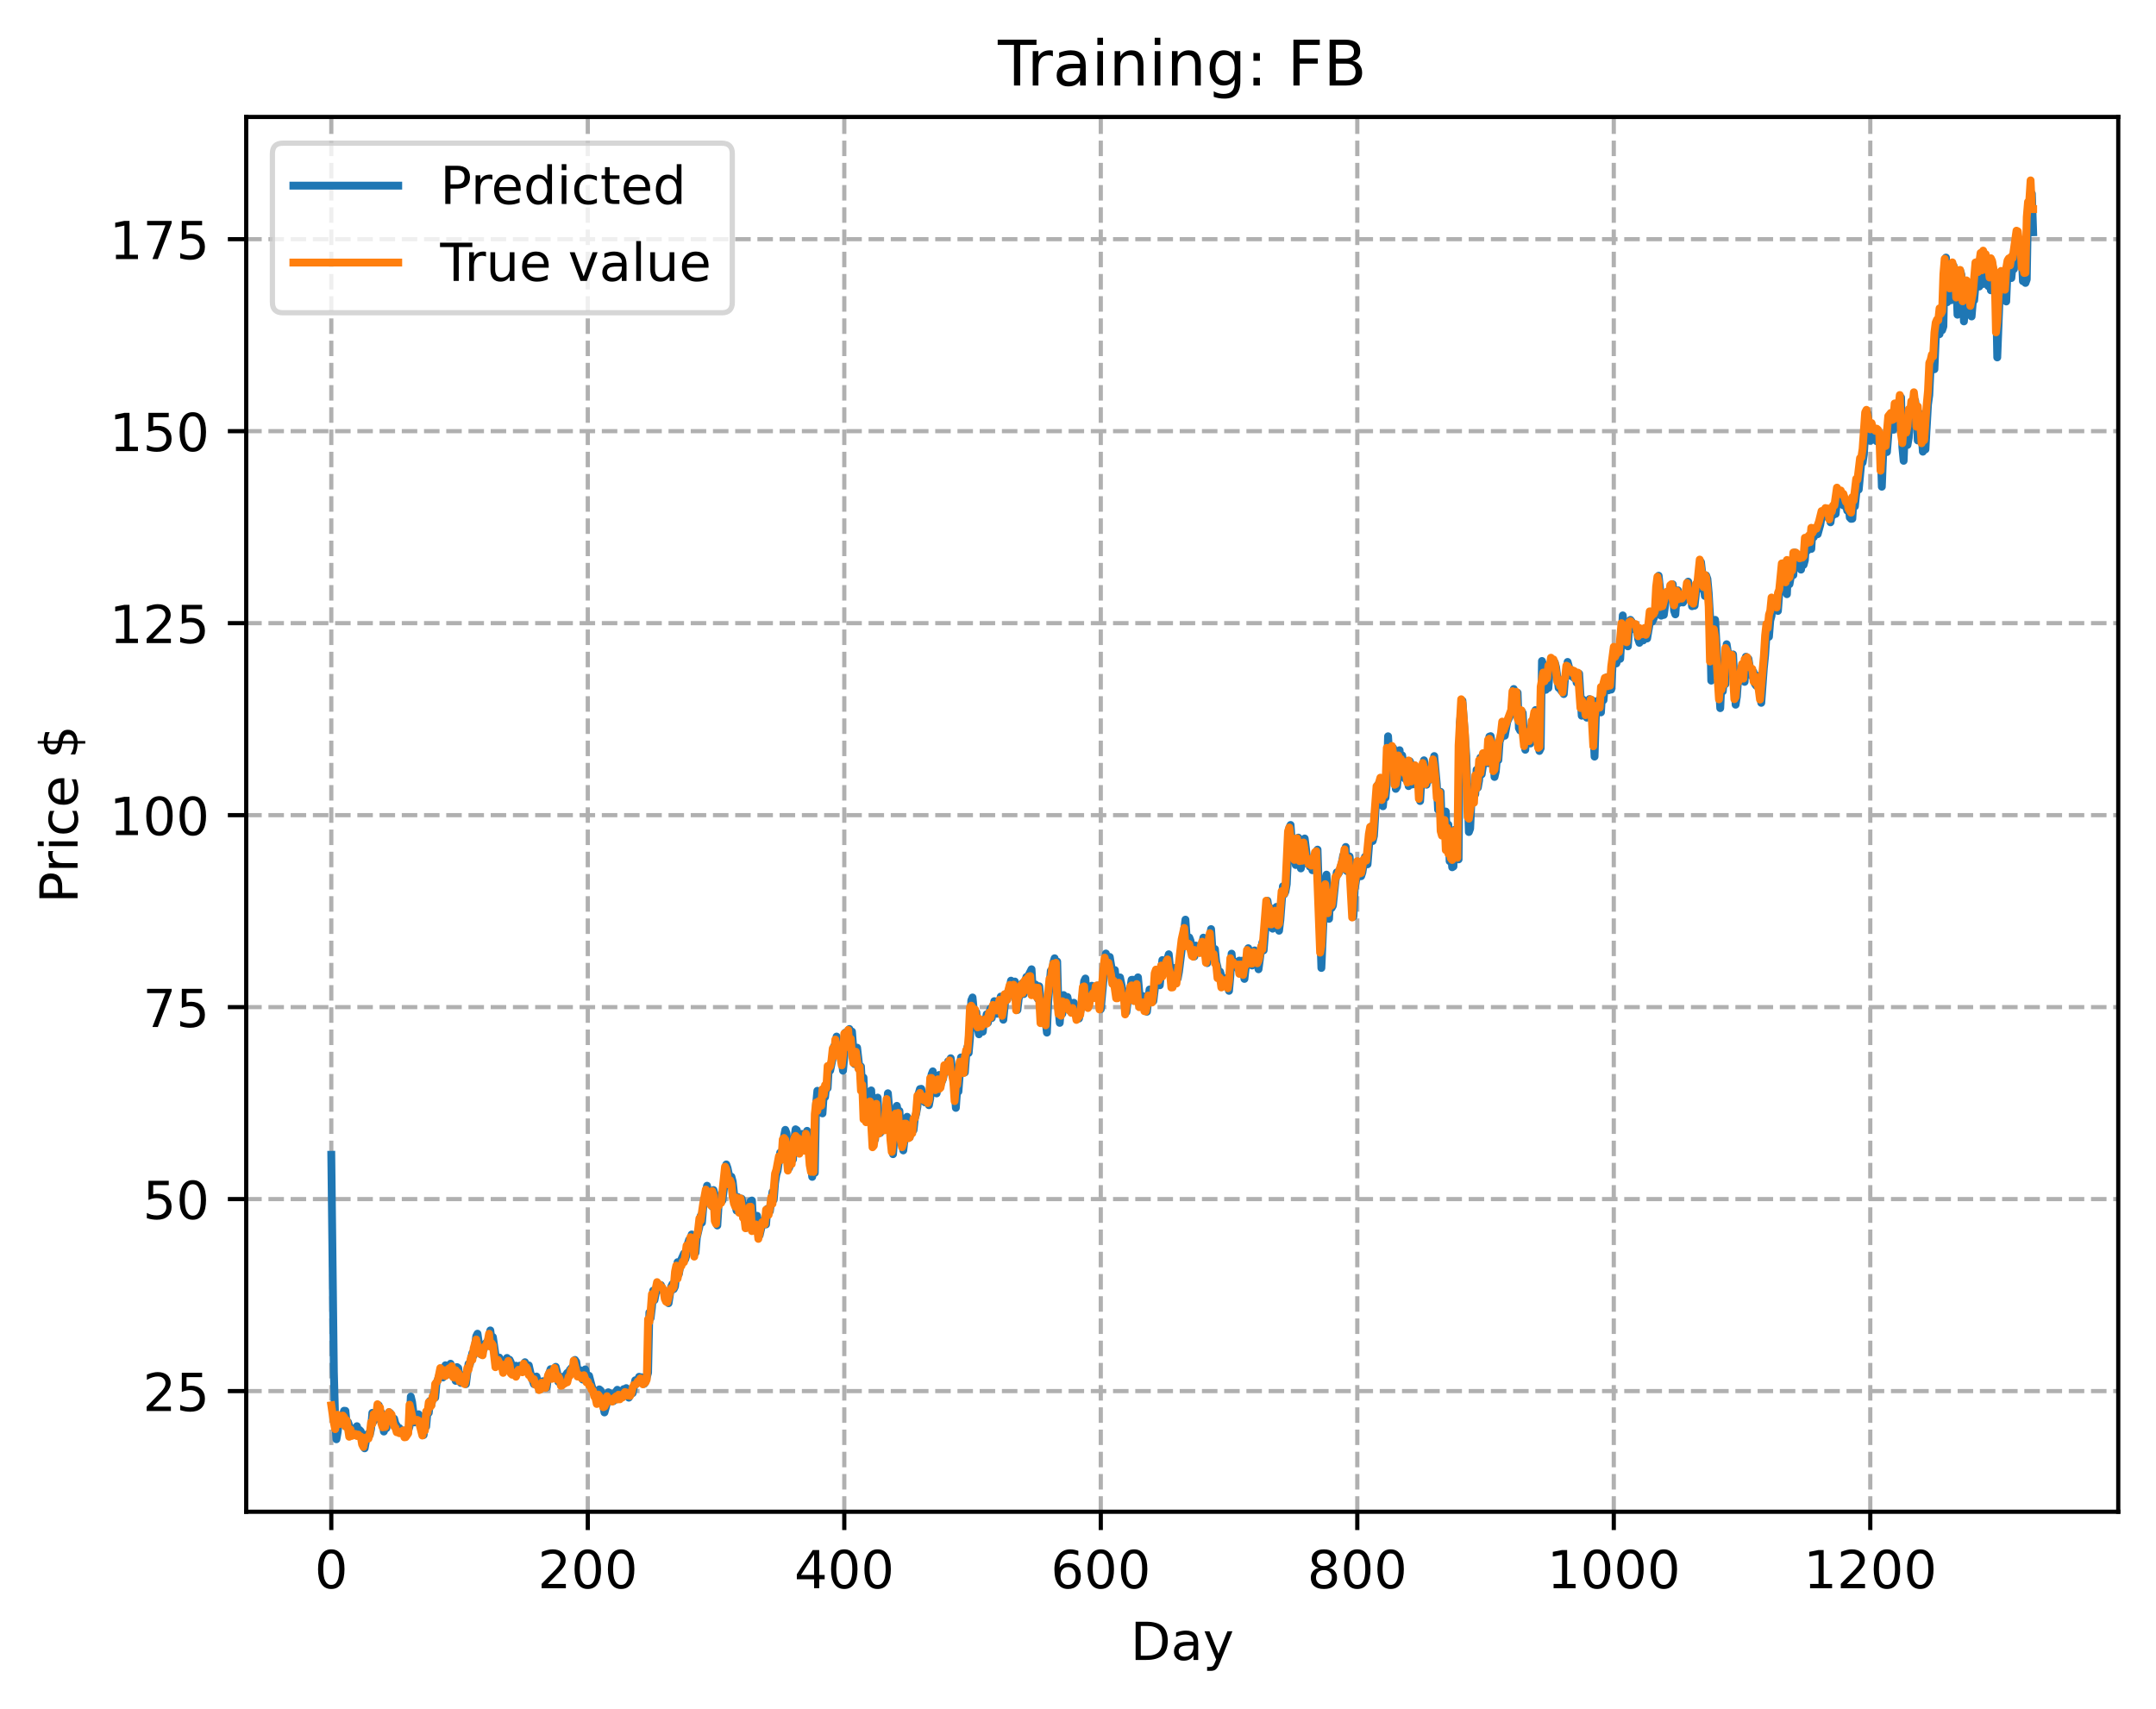 <?xml version="1.0" encoding="utf-8" standalone="no"?>
<!DOCTYPE svg PUBLIC "-//W3C//DTD SVG 1.1//EN"
  "http://www.w3.org/Graphics/SVG/1.1/DTD/svg11.dtd">
<!-- Created with matplotlib (https://matplotlib.org/) -->
<svg height="325.986pt" version="1.1" viewBox="0 0 411.286 325.986" width="411.286pt" xmlns="http://www.w3.org/2000/svg" xmlns:xlink="http://www.w3.org/1999/xlink">
 <defs>
  <style type="text/css">
*{stroke-linecap:butt;stroke-linejoin:round;}
  </style>
 </defs>
 <g id="figure_1">
  <g id="patch_1">
   <path d="M 0 325.986 
L 411.286 325.986 
L 411.286 0 
L 0 0 
z
" style="fill:#ffffff;"/>
  </g>
  <g id="axes_1">
   <g id="patch_2">
    <path d="M 46.966 288.43 
L 404.086 288.43 
L 404.086 22.318 
L 46.966 22.318 
z
" style="fill:#ffffff;"/>
   </g>
   <g id="matplotlib.axis_1">
    <g id="xtick_1">
     <g id="line2d_1">
      <path clip-path="url(#p89453aa0ea)" d="M 63.198 288.43 
L 63.198 22.318 
" style="fill:none;stroke:#b0b0b0;stroke-dasharray:2.96,1.28;stroke-dashoffset:0;stroke-width:0.8;"/>
     </g>
     <g id="line2d_2">
      <defs>
       <path d="M 0 0 
L 0 3.5 
" id="mb36af45934" style="stroke:#000000;stroke-width:0.8;"/>
      </defs>
      <g>
       <use style="stroke:#000000;stroke-width:0.8;" x="63.198" xlink:href="#mb36af45934" y="288.43"/>
      </g>
     </g>
     <g id="text_1">
      <!-- 0 -->
      <defs>
       <path d="M 31.781 66.406 
Q 24.172 66.406 20.328 58.906 
Q 16.5 51.422 16.5 36.375 
Q 16.5 21.391 20.328 13.891 
Q 24.172 6.391 31.781 6.391 
Q 39.453 6.391 43.281 13.891 
Q 47.125 21.391 47.125 36.375 
Q 47.125 51.422 43.281 58.906 
Q 39.453 66.406 31.781 66.406 
z
M 31.781 74.219 
Q 44.047 74.219 50.516 64.516 
Q 56.984 54.828 56.984 36.375 
Q 56.984 17.969 50.516 8.266 
Q 44.047 -1.422 31.781 -1.422 
Q 19.531 -1.422 13.062 8.266 
Q 6.594 17.969 6.594 36.375 
Q 6.594 54.828 13.062 64.516 
Q 19.531 74.219 31.781 74.219 
z
" id="DejaVuSans-48"/>
      </defs>
      <g transform="translate(60.017 303.029)scale(0.1 -0.1)">
       <use xlink:href="#DejaVuSans-48"/>
      </g>
     </g>
    </g>
    <g id="xtick_2">
     <g id="line2d_3">
      <path clip-path="url(#p89453aa0ea)" d="M 112.129 288.43 
L 112.129 22.318 
" style="fill:none;stroke:#b0b0b0;stroke-dasharray:2.96,1.28;stroke-dashoffset:0;stroke-width:0.8;"/>
     </g>
     <g id="line2d_4">
      <g>
       <use style="stroke:#000000;stroke-width:0.8;" x="112.129" xlink:href="#mb36af45934" y="288.43"/>
      </g>
     </g>
     <g id="text_2">
      <!-- 200 -->
      <defs>
       <path d="M 19.188 8.297 
L 53.609 8.297 
L 53.609 0 
L 7.328 0 
L 7.328 8.297 
Q 12.938 14.109 22.625 23.891 
Q 32.328 33.688 34.812 36.531 
Q 39.547 41.844 41.422 45.531 
Q 43.312 49.219 43.312 52.781 
Q 43.312 58.594 39.234 62.25 
Q 35.156 65.922 28.609 65.922 
Q 23.969 65.922 18.812 64.312 
Q 13.672 62.703 7.812 59.422 
L 7.812 69.391 
Q 13.766 71.781 18.938 73 
Q 24.125 74.219 28.422 74.219 
Q 39.75 74.219 46.484 68.547 
Q 53.219 62.891 53.219 53.422 
Q 53.219 48.922 51.531 44.891 
Q 49.859 40.875 45.406 35.406 
Q 44.188 33.984 37.641 27.219 
Q 31.109 20.453 19.188 8.297 
z
" id="DejaVuSans-50"/>
      </defs>
      <g transform="translate(102.585 303.029)scale(0.1 -0.1)">
       <use xlink:href="#DejaVuSans-50"/>
       <use x="63.623" xlink:href="#DejaVuSans-48"/>
       <use x="127.246" xlink:href="#DejaVuSans-48"/>
      </g>
     </g>
    </g>
    <g id="xtick_3">
     <g id="line2d_5">
      <path clip-path="url(#p89453aa0ea)" d="M 161.06 288.43 
L 161.06 22.318 
" style="fill:none;stroke:#b0b0b0;stroke-dasharray:2.96,1.28;stroke-dashoffset:0;stroke-width:0.8;"/>
     </g>
     <g id="line2d_6">
      <g>
       <use style="stroke:#000000;stroke-width:0.8;" x="161.06" xlink:href="#mb36af45934" y="288.43"/>
      </g>
     </g>
     <g id="text_3">
      <!-- 400 -->
      <defs>
       <path d="M 37.797 64.312 
L 12.891 25.391 
L 37.797 25.391 
z
M 35.203 72.906 
L 47.609 72.906 
L 47.609 25.391 
L 58.016 25.391 
L 58.016 17.188 
L 47.609 17.188 
L 47.609 0 
L 37.797 0 
L 37.797 17.188 
L 4.891 17.188 
L 4.891 26.703 
z
" id="DejaVuSans-52"/>
      </defs>
      <g transform="translate(151.516 303.029)scale(0.1 -0.1)">
       <use xlink:href="#DejaVuSans-52"/>
       <use x="63.623" xlink:href="#DejaVuSans-48"/>
       <use x="127.246" xlink:href="#DejaVuSans-48"/>
      </g>
     </g>
    </g>
    <g id="xtick_4">
     <g id="line2d_7">
      <path clip-path="url(#p89453aa0ea)" d="M 209.99 288.43 
L 209.99 22.318 
" style="fill:none;stroke:#b0b0b0;stroke-dasharray:2.96,1.28;stroke-dashoffset:0;stroke-width:0.8;"/>
     </g>
     <g id="line2d_8">
      <g>
       <use style="stroke:#000000;stroke-width:0.8;" x="209.99" xlink:href="#mb36af45934" y="288.43"/>
      </g>
     </g>
     <g id="text_4">
      <!-- 600 -->
      <defs>
       <path d="M 33.016 40.375 
Q 26.375 40.375 22.484 35.828 
Q 18.609 31.297 18.609 23.391 
Q 18.609 15.531 22.484 10.953 
Q 26.375 6.391 33.016 6.391 
Q 39.656 6.391 43.531 10.953 
Q 47.406 15.531 47.406 23.391 
Q 47.406 31.297 43.531 35.828 
Q 39.656 40.375 33.016 40.375 
z
M 52.594 71.297 
L 52.594 62.312 
Q 48.875 64.062 45.094 64.984 
Q 41.312 65.922 37.594 65.922 
Q 27.828 65.922 22.672 59.328 
Q 17.531 52.734 16.797 39.406 
Q 19.672 43.656 24.016 45.922 
Q 28.375 48.188 33.594 48.188 
Q 44.578 48.188 50.953 41.516 
Q 57.328 34.859 57.328 23.391 
Q 57.328 12.156 50.688 5.359 
Q 44.047 -1.422 33.016 -1.422 
Q 20.359 -1.422 13.672 8.266 
Q 6.984 17.969 6.984 36.375 
Q 6.984 53.656 15.188 63.938 
Q 23.391 74.219 37.203 74.219 
Q 40.922 74.219 44.703 73.484 
Q 48.484 72.75 52.594 71.297 
z
" id="DejaVuSans-54"/>
      </defs>
      <g transform="translate(200.446 303.029)scale(0.1 -0.1)">
       <use xlink:href="#DejaVuSans-54"/>
       <use x="63.623" xlink:href="#DejaVuSans-48"/>
       <use x="127.246" xlink:href="#DejaVuSans-48"/>
      </g>
     </g>
    </g>
    <g id="xtick_5">
     <g id="line2d_9">
      <path clip-path="url(#p89453aa0ea)" d="M 258.921 288.43 
L 258.921 22.318 
" style="fill:none;stroke:#b0b0b0;stroke-dasharray:2.96,1.28;stroke-dashoffset:0;stroke-width:0.8;"/>
     </g>
     <g id="line2d_10">
      <g>
       <use style="stroke:#000000;stroke-width:0.8;" x="258.921" xlink:href="#mb36af45934" y="288.43"/>
      </g>
     </g>
     <g id="text_5">
      <!-- 800 -->
      <defs>
       <path d="M 31.781 34.625 
Q 24.75 34.625 20.719 30.859 
Q 16.703 27.094 16.703 20.516 
Q 16.703 13.922 20.719 10.156 
Q 24.75 6.391 31.781 6.391 
Q 38.812 6.391 42.859 10.172 
Q 46.922 13.969 46.922 20.516 
Q 46.922 27.094 42.891 30.859 
Q 38.875 34.625 31.781 34.625 
z
M 21.922 38.812 
Q 15.578 40.375 12.031 44.719 
Q 8.5 49.078 8.5 55.328 
Q 8.5 64.062 14.719 69.141 
Q 20.953 74.219 31.781 74.219 
Q 42.672 74.219 48.875 69.141 
Q 55.078 64.062 55.078 55.328 
Q 55.078 49.078 51.531 44.719 
Q 48 40.375 41.703 38.812 
Q 48.828 37.156 52.797 32.312 
Q 56.781 27.484 56.781 20.516 
Q 56.781 9.906 50.312 4.234 
Q 43.844 -1.422 31.781 -1.422 
Q 19.734 -1.422 13.25 4.234 
Q 6.781 9.906 6.781 20.516 
Q 6.781 27.484 10.781 32.312 
Q 14.797 37.156 21.922 38.812 
z
M 18.312 54.391 
Q 18.312 48.734 21.844 45.562 
Q 25.391 42.391 31.781 42.391 
Q 38.141 42.391 41.719 45.562 
Q 45.312 48.734 45.312 54.391 
Q 45.312 60.062 41.719 63.234 
Q 38.141 66.406 31.781 66.406 
Q 25.391 66.406 21.844 63.234 
Q 18.312 60.062 18.312 54.391 
z
" id="DejaVuSans-56"/>
      </defs>
      <g transform="translate(249.377 303.029)scale(0.1 -0.1)">
       <use xlink:href="#DejaVuSans-56"/>
       <use x="63.623" xlink:href="#DejaVuSans-48"/>
       <use x="127.246" xlink:href="#DejaVuSans-48"/>
      </g>
     </g>
    </g>
    <g id="xtick_6">
     <g id="line2d_11">
      <path clip-path="url(#p89453aa0ea)" d="M 307.851 288.43 
L 307.851 22.318 
" style="fill:none;stroke:#b0b0b0;stroke-dasharray:2.96,1.28;stroke-dashoffset:0;stroke-width:0.8;"/>
     </g>
     <g id="line2d_12">
      <g>
       <use style="stroke:#000000;stroke-width:0.8;" x="307.851" xlink:href="#mb36af45934" y="288.43"/>
      </g>
     </g>
     <g id="text_6">
      <!-- 1000 -->
      <defs>
       <path d="M 12.406 8.297 
L 28.516 8.297 
L 28.516 63.922 
L 10.984 60.406 
L 10.984 69.391 
L 28.422 72.906 
L 38.281 72.906 
L 38.281 8.297 
L 54.391 8.297 
L 54.391 0 
L 12.406 0 
z
" id="DejaVuSans-49"/>
      </defs>
      <g transform="translate(295.126 303.029)scale(0.1 -0.1)">
       <use xlink:href="#DejaVuSans-49"/>
       <use x="63.623" xlink:href="#DejaVuSans-48"/>
       <use x="127.246" xlink:href="#DejaVuSans-48"/>
       <use x="190.869" xlink:href="#DejaVuSans-48"/>
      </g>
     </g>
    </g>
    <g id="xtick_7">
     <g id="line2d_13">
      <path clip-path="url(#p89453aa0ea)" d="M 356.782 288.43 
L 356.782 22.318 
" style="fill:none;stroke:#b0b0b0;stroke-dasharray:2.96,1.28;stroke-dashoffset:0;stroke-width:0.8;"/>
     </g>
     <g id="line2d_14">
      <g>
       <use style="stroke:#000000;stroke-width:0.8;" x="356.782" xlink:href="#mb36af45934" y="288.43"/>
      </g>
     </g>
     <g id="text_7">
      <!-- 1200 -->
      <g transform="translate(344.057 303.029)scale(0.1 -0.1)">
       <use xlink:href="#DejaVuSans-49"/>
       <use x="63.623" xlink:href="#DejaVuSans-50"/>
       <use x="127.246" xlink:href="#DejaVuSans-48"/>
       <use x="190.869" xlink:href="#DejaVuSans-48"/>
      </g>
     </g>
    </g>
    <g id="text_8">
     <!-- Day -->
     <defs>
      <path d="M 19.672 64.797 
L 19.672 8.109 
L 31.594 8.109 
Q 46.688 8.109 53.688 14.938 
Q 60.688 21.781 60.688 36.531 
Q 60.688 51.172 53.688 57.984 
Q 46.688 64.797 31.594 64.797 
z
M 9.812 72.906 
L 30.078 72.906 
Q 51.266 72.906 61.172 64.094 
Q 71.094 55.281 71.094 36.531 
Q 71.094 17.672 61.125 8.828 
Q 51.172 0 30.078 0 
L 9.812 0 
z
" id="DejaVuSans-68"/>
      <path d="M 34.281 27.484 
Q 23.391 27.484 19.188 25 
Q 14.984 22.516 14.984 16.5 
Q 14.984 11.719 18.141 8.906 
Q 21.297 6.109 26.703 6.109 
Q 34.188 6.109 38.703 11.406 
Q 43.219 16.703 43.219 25.484 
L 43.219 27.484 
z
M 52.203 31.203 
L 52.203 0 
L 43.219 0 
L 43.219 8.297 
Q 40.141 3.328 35.547 0.953 
Q 30.953 -1.422 24.312 -1.422 
Q 15.922 -1.422 10.953 3.297 
Q 6 8.016 6 15.922 
Q 6 25.141 12.172 29.828 
Q 18.359 34.516 30.609 34.516 
L 43.219 34.516 
L 43.219 35.406 
Q 43.219 41.609 39.141 45 
Q 35.062 48.391 27.688 48.391 
Q 23 48.391 18.547 47.266 
Q 14.109 46.141 10.016 43.891 
L 10.016 52.203 
Q 14.938 54.109 19.578 55.047 
Q 24.219 56 28.609 56 
Q 40.484 56 46.344 49.844 
Q 52.203 43.703 52.203 31.203 
z
" id="DejaVuSans-97"/>
      <path d="M 32.172 -5.078 
Q 28.375 -14.844 24.75 -17.812 
Q 21.141 -20.797 15.094 -20.797 
L 7.906 -20.797 
L 7.906 -13.281 
L 13.188 -13.281 
Q 16.891 -13.281 18.938 -11.516 
Q 21 -9.766 23.484 -3.219 
L 25.094 0.875 
L 2.984 54.688 
L 12.5 54.688 
L 29.594 11.922 
L 46.688 54.688 
L 56.203 54.688 
z
" id="DejaVuSans-121"/>
     </defs>
     <g transform="translate(215.652 316.707)scale(0.1 -0.1)">
      <use xlink:href="#DejaVuSans-68"/>
      <use x="77.002" xlink:href="#DejaVuSans-97"/>
      <use x="138.281" xlink:href="#DejaVuSans-121"/>
     </g>
    </g>
   </g>
   <g id="matplotlib.axis_2">
    <g id="ytick_1">
     <g id="line2d_15">
      <path clip-path="url(#p89453aa0ea)" d="M 46.966 265.411 
L 404.086 265.411 
" style="fill:none;stroke:#b0b0b0;stroke-dasharray:2.96,1.28;stroke-dashoffset:0;stroke-width:0.8;"/>
     </g>
     <g id="line2d_16">
      <defs>
       <path d="M 0 0 
L -3.5 0 
" id="mc2e5d88383" style="stroke:#000000;stroke-width:0.8;"/>
      </defs>
      <g>
       <use style="stroke:#000000;stroke-width:0.8;" x="46.966" xlink:href="#mc2e5d88383" y="265.411"/>
      </g>
     </g>
     <g id="text_9">
      <!-- 25 -->
      <defs>
       <path d="M 10.797 72.906 
L 49.516 72.906 
L 49.516 64.594 
L 19.828 64.594 
L 19.828 46.734 
Q 21.969 47.469 24.109 47.828 
Q 26.266 48.188 28.422 48.188 
Q 40.625 48.188 47.75 41.5 
Q 54.891 34.812 54.891 23.391 
Q 54.891 11.625 47.562 5.094 
Q 40.234 -1.422 26.906 -1.422 
Q 22.312 -1.422 17.547 -0.641 
Q 12.797 0.141 7.719 1.703 
L 7.719 11.625 
Q 12.109 9.234 16.797 8.062 
Q 21.484 6.891 26.703 6.891 
Q 35.156 6.891 40.078 11.328 
Q 45.016 15.766 45.016 23.391 
Q 45.016 31 40.078 35.438 
Q 35.156 39.891 26.703 39.891 
Q 22.75 39.891 18.812 39.016 
Q 14.891 38.141 10.797 36.281 
z
" id="DejaVuSans-53"/>
      </defs>
      <g transform="translate(27.241 269.21)scale(0.1 -0.1)">
       <use xlink:href="#DejaVuSans-50"/>
       <use x="63.623" xlink:href="#DejaVuSans-53"/>
      </g>
     </g>
    </g>
    <g id="ytick_2">
     <g id="line2d_17">
      <path clip-path="url(#p89453aa0ea)" d="M 46.966 228.782 
L 404.086 228.782 
" style="fill:none;stroke:#b0b0b0;stroke-dasharray:2.96,1.28;stroke-dashoffset:0;stroke-width:0.8;"/>
     </g>
     <g id="line2d_18">
      <g>
       <use style="stroke:#000000;stroke-width:0.8;" x="46.966" xlink:href="#mc2e5d88383" y="228.782"/>
      </g>
     </g>
     <g id="text_10">
      <!-- 50 -->
      <g transform="translate(27.241 232.581)scale(0.1 -0.1)">
       <use xlink:href="#DejaVuSans-53"/>
       <use x="63.623" xlink:href="#DejaVuSans-48"/>
      </g>
     </g>
    </g>
    <g id="ytick_3">
     <g id="line2d_19">
      <path clip-path="url(#p89453aa0ea)" d="M 46.966 192.153 
L 404.086 192.153 
" style="fill:none;stroke:#b0b0b0;stroke-dasharray:2.96,1.28;stroke-dashoffset:0;stroke-width:0.8;"/>
     </g>
     <g id="line2d_20">
      <g>
       <use style="stroke:#000000;stroke-width:0.8;" x="46.966" xlink:href="#mc2e5d88383" y="192.153"/>
      </g>
     </g>
     <g id="text_11">
      <!-- 75 -->
      <defs>
       <path d="M 8.203 72.906 
L 55.078 72.906 
L 55.078 68.703 
L 28.609 0 
L 18.312 0 
L 43.219 64.594 
L 8.203 64.594 
z
" id="DejaVuSans-55"/>
      </defs>
      <g transform="translate(27.241 195.952)scale(0.1 -0.1)">
       <use xlink:href="#DejaVuSans-55"/>
       <use x="63.623" xlink:href="#DejaVuSans-53"/>
      </g>
     </g>
    </g>
    <g id="ytick_4">
     <g id="line2d_21">
      <path clip-path="url(#p89453aa0ea)" d="M 46.966 155.524 
L 404.086 155.524 
" style="fill:none;stroke:#b0b0b0;stroke-dasharray:2.96,1.28;stroke-dashoffset:0;stroke-width:0.8;"/>
     </g>
     <g id="line2d_22">
      <g>
       <use style="stroke:#000000;stroke-width:0.8;" x="46.966" xlink:href="#mc2e5d88383" y="155.524"/>
      </g>
     </g>
     <g id="text_12">
      <!-- 100 -->
      <g transform="translate(20.878 159.323)scale(0.1 -0.1)">
       <use xlink:href="#DejaVuSans-49"/>
       <use x="63.623" xlink:href="#DejaVuSans-48"/>
       <use x="127.246" xlink:href="#DejaVuSans-48"/>
      </g>
     </g>
    </g>
    <g id="ytick_5">
     <g id="line2d_23">
      <path clip-path="url(#p89453aa0ea)" d="M 46.966 118.895 
L 404.086 118.895 
" style="fill:none;stroke:#b0b0b0;stroke-dasharray:2.96,1.28;stroke-dashoffset:0;stroke-width:0.8;"/>
     </g>
     <g id="line2d_24">
      <g>
       <use style="stroke:#000000;stroke-width:0.8;" x="46.966" xlink:href="#mc2e5d88383" y="118.895"/>
      </g>
     </g>
     <g id="text_13">
      <!-- 125 -->
      <g transform="translate(20.878 122.694)scale(0.1 -0.1)">
       <use xlink:href="#DejaVuSans-49"/>
       <use x="63.623" xlink:href="#DejaVuSans-50"/>
       <use x="127.246" xlink:href="#DejaVuSans-53"/>
      </g>
     </g>
    </g>
    <g id="ytick_6">
     <g id="line2d_25">
      <path clip-path="url(#p89453aa0ea)" d="M 46.966 82.266 
L 404.086 82.266 
" style="fill:none;stroke:#b0b0b0;stroke-dasharray:2.96,1.28;stroke-dashoffset:0;stroke-width:0.8;"/>
     </g>
     <g id="line2d_26">
      <g>
       <use style="stroke:#000000;stroke-width:0.8;" x="46.966" xlink:href="#mc2e5d88383" y="82.266"/>
      </g>
     </g>
     <g id="text_14">
      <!-- 150 -->
      <g transform="translate(20.878 86.065)scale(0.1 -0.1)">
       <use xlink:href="#DejaVuSans-49"/>
       <use x="63.623" xlink:href="#DejaVuSans-53"/>
       <use x="127.246" xlink:href="#DejaVuSans-48"/>
      </g>
     </g>
    </g>
    <g id="ytick_7">
     <g id="line2d_27">
      <path clip-path="url(#p89453aa0ea)" d="M 46.966 45.637 
L 404.086 45.637 
" style="fill:none;stroke:#b0b0b0;stroke-dasharray:2.96,1.28;stroke-dashoffset:0;stroke-width:0.8;"/>
     </g>
     <g id="line2d_28">
      <g>
       <use style="stroke:#000000;stroke-width:0.8;" x="46.966" xlink:href="#mc2e5d88383" y="45.637"/>
      </g>
     </g>
     <g id="text_15">
      <!-- 175 -->
      <g transform="translate(20.878 49.436)scale(0.1 -0.1)">
       <use xlink:href="#DejaVuSans-49"/>
       <use x="63.623" xlink:href="#DejaVuSans-55"/>
       <use x="127.246" xlink:href="#DejaVuSans-53"/>
      </g>
     </g>
    </g>
    <g id="text_16">
     <!-- Price $ -->
     <defs>
      <path d="M 19.672 64.797 
L 19.672 37.406 
L 32.078 37.406 
Q 38.969 37.406 42.719 40.969 
Q 46.484 44.531 46.484 51.125 
Q 46.484 57.672 42.719 61.234 
Q 38.969 64.797 32.078 64.797 
z
M 9.812 72.906 
L 32.078 72.906 
Q 44.344 72.906 50.609 67.359 
Q 56.891 61.812 56.891 51.125 
Q 56.891 40.328 50.609 34.812 
Q 44.344 29.297 32.078 29.297 
L 19.672 29.297 
L 19.672 0 
L 9.812 0 
z
" id="DejaVuSans-80"/>
      <path d="M 41.109 46.297 
Q 39.594 47.172 37.812 47.578 
Q 36.031 48 33.891 48 
Q 26.266 48 22.188 43.047 
Q 18.109 38.094 18.109 28.812 
L 18.109 0 
L 9.078 0 
L 9.078 54.688 
L 18.109 54.688 
L 18.109 46.188 
Q 20.953 51.172 25.484 53.578 
Q 30.031 56 36.531 56 
Q 37.453 56 38.578 55.875 
Q 39.703 55.766 41.062 55.516 
z
" id="DejaVuSans-114"/>
      <path d="M 9.422 54.688 
L 18.406 54.688 
L 18.406 0 
L 9.422 0 
z
M 9.422 75.984 
L 18.406 75.984 
L 18.406 64.594 
L 9.422 64.594 
z
" id="DejaVuSans-105"/>
      <path d="M 48.781 52.594 
L 48.781 44.188 
Q 44.969 46.297 41.141 47.344 
Q 37.312 48.391 33.406 48.391 
Q 24.656 48.391 19.812 42.844 
Q 14.984 37.312 14.984 27.297 
Q 14.984 17.281 19.812 11.734 
Q 24.656 6.203 33.406 6.203 
Q 37.312 6.203 41.141 7.25 
Q 44.969 8.297 48.781 10.406 
L 48.781 2.094 
Q 45.016 0.344 40.984 -0.531 
Q 36.969 -1.422 32.422 -1.422 
Q 20.062 -1.422 12.781 6.344 
Q 5.516 14.109 5.516 27.297 
Q 5.516 40.672 12.859 48.328 
Q 20.219 56 33.016 56 
Q 37.156 56 41.109 55.141 
Q 45.062 54.297 48.781 52.594 
z
" id="DejaVuSans-99"/>
      <path d="M 56.203 29.594 
L 56.203 25.203 
L 14.891 25.203 
Q 15.484 15.922 20.484 11.062 
Q 25.484 6.203 34.422 6.203 
Q 39.594 6.203 44.453 7.469 
Q 49.312 8.734 54.109 11.281 
L 54.109 2.781 
Q 49.266 0.734 44.188 -0.344 
Q 39.109 -1.422 33.891 -1.422 
Q 20.797 -1.422 13.156 6.188 
Q 5.516 13.812 5.516 26.812 
Q 5.516 40.234 12.766 48.109 
Q 20.016 56 32.328 56 
Q 43.359 56 49.781 48.891 
Q 56.203 41.797 56.203 29.594 
z
M 47.219 32.234 
Q 47.125 39.594 43.094 43.984 
Q 39.062 48.391 32.422 48.391 
Q 24.906 48.391 20.391 44.141 
Q 15.875 39.891 15.188 32.172 
z
" id="DejaVuSans-101"/>
      <path id="DejaVuSans-32"/>
      <path d="M 33.797 -14.703 
L 28.906 -14.703 
L 28.859 0 
Q 23.734 0.094 18.609 1.188 
Q 13.484 2.297 8.297 4.5 
L 8.297 13.281 
Q 13.281 10.156 18.375 8.562 
Q 23.484 6.984 28.906 6.938 
L 28.906 29.203 
Q 18.109 30.953 13.203 35.156 
Q 8.297 39.359 8.297 46.688 
Q 8.297 54.641 13.625 59.219 
Q 18.953 63.812 28.906 64.5 
L 28.906 75.984 
L 33.797 75.984 
L 33.797 64.656 
Q 38.328 64.453 42.578 63.688 
Q 46.828 62.938 50.875 61.625 
L 50.875 53.078 
Q 46.828 55.125 42.547 56.25 
Q 38.281 57.375 33.797 57.562 
L 33.797 36.719 
Q 44.875 35.016 50.094 30.609 
Q 55.328 26.219 55.328 18.609 
Q 55.328 10.359 49.781 5.594 
Q 44.234 0.828 33.797 0.094 
z
M 28.906 37.594 
L 28.906 57.625 
Q 23.25 56.984 20.266 54.391 
Q 17.281 51.812 17.281 47.516 
Q 17.281 43.312 20.031 40.969 
Q 22.797 38.625 28.906 37.594 
z
M 33.797 28.219 
L 33.797 7.078 
Q 39.984 7.906 43.141 10.594 
Q 46.297 13.281 46.297 17.672 
Q 46.297 21.969 43.281 24.5 
Q 40.281 27.047 33.797 28.219 
z
" id="DejaVuSans-36"/>
     </defs>
     <g transform="translate(14.798 172.342)rotate(-90)scale(0.1 -0.1)">
      <use xlink:href="#DejaVuSans-80"/>
      <use x="58.553" xlink:href="#DejaVuSans-114"/>
      <use x="99.666" xlink:href="#DejaVuSans-105"/>
      <use x="127.449" xlink:href="#DejaVuSans-99"/>
      <use x="182.43" xlink:href="#DejaVuSans-101"/>
      <use x="243.953" xlink:href="#DejaVuSans-32"/>
      <use x="275.74" xlink:href="#DejaVuSans-36"/>
     </g>
    </g>
   </g>
   <g id="line2d_29">
    <path clip-path="url(#p89453aa0ea)" d="M 63.198 220.33 
L 63.688 261.78 
L 63.932 270.743 
L 64.177 274.606 
L 64.422 273.209 
L 64.666 270.574 
L 64.911 270.102 
L 65.156 270.332 
L 65.4 269.921 
L 65.645 269.162 
L 65.89 269.18 
L 66.134 271.574 
L 66.379 271.299 
L 66.623 272.007 
L 66.868 273.505 
L 67.113 272.74 
L 67.357 273.48 
L 67.602 273.77 
L 67.847 272.569 
L 68.091 272.107 
L 68.336 273.076 
L 68.581 272.827 
L 68.825 273.078 
L 69.07 274.052 
L 69.559 276.334 
L 70.049 273.677 
L 70.293 273.502 
L 70.538 273.78 
L 70.783 272.651 
L 71.027 269.567 
L 71.272 271.189 
L 71.517 270.484 
L 71.761 270.748 
L 72.006 269.844 
L 72.251 268.122 
L 72.495 269.612 
L 72.74 269.48 
L 73.229 273.131 
L 73.474 272.36 
L 73.718 272.486 
L 74.208 269.439 
L 74.452 269.615 
L 74.697 270.334 
L 74.942 270.609 
L 75.186 270.674 
L 75.431 271.598 
L 75.676 271.986 
L 75.92 272.898 
L 76.165 272.442 
L 76.899 273.434 
L 77.144 272.924 
L 77.388 273.62 
L 77.633 273.675 
L 78.122 272.17 
L 78.367 266.463 
L 78.611 267.48 
L 79.101 271.388 
L 79.835 269.83 
L 80.079 270.101 
L 80.569 272.588 
L 80.813 273.796 
L 81.058 271.737 
L 81.303 272.185 
L 81.547 269.253 
L 81.792 269.567 
L 82.037 267.27 
L 82.281 268.069 
L 82.771 265.809 
L 83.015 266.668 
L 83.26 264.005 
L 83.749 262.533 
L 84.239 261.408 
L 84.483 262.821 
L 84.972 260.485 
L 85.217 262.255 
L 85.462 262.237 
L 85.706 260.864 
L 85.951 260.185 
L 86.196 261.219 
L 86.44 261.582 
L 86.93 263.462 
L 87.174 260.83 
L 87.419 261.013 
L 87.664 262.922 
L 87.908 263.85 
L 88.153 262.36 
L 88.398 262.536 
L 88.642 263.791 
L 88.887 264.077 
L 89.376 260.209 
L 89.621 260.392 
L 90.11 258.136 
L 90.355 258.651 
L 90.844 254.955 
L 91.089 254.461 
L 91.578 257.885 
L 91.823 258.445 
L 92.067 257.148 
L 92.312 257.39 
L 92.557 256.399 
L 93.046 255.87 
L 93.291 255.143 
L 93.535 253.832 
L 93.78 255.908 
L 94.025 255.094 
L 94.514 258.454 
L 94.759 260.507 
L 95.248 259.009 
L 95.737 260.239 
L 95.982 260.455 
L 96.227 261.357 
L 96.471 259.837 
L 96.716 259.086 
L 96.96 260.183 
L 97.205 259.428 
L 97.45 259.935 
L 97.694 261.504 
L 97.939 262.203 
L 98.428 260.572 
L 98.673 261.38 
L 99.162 260.56 
L 99.652 261.485 
L 99.896 261.256 
L 100.141 259.902 
L 100.386 261.297 
L 100.63 260.475 
L 100.875 260.502 
L 101.364 262.687 
L 101.854 264.08 
L 102.098 262.741 
L 102.343 262.63 
L 102.587 263.556 
L 103.077 264.225 
L 103.566 263.527 
L 103.811 264.55 
L 104.055 264.796 
L 104.3 264.706 
L 104.545 262.671 
L 105.034 261.228 
L 105.523 262.62 
L 106.013 260.781 
L 106.257 261.742 
L 106.502 263.632 
L 106.991 262.68 
L 107.236 263.393 
L 107.481 263.605 
L 107.725 262.66 
L 108.215 261.94 
L 108.459 262.366 
L 108.704 261.363 
L 109.193 260.828 
L 109.438 260.97 
L 109.682 259.464 
L 109.927 259.831 
L 110.172 261.498 
L 110.416 262.244 
L 110.661 261.427 
L 110.906 261.895 
L 111.15 263.208 
L 111.64 261.275 
L 112.129 263.325 
L 112.374 262.486 
L 112.863 264.38 
L 113.597 266.557 
L 113.842 266.562 
L 114.086 267.277 
L 114.331 265.087 
L 114.575 265.289 
L 115.309 269.486 
L 115.799 267.669 
L 116.043 265.639 
L 116.288 265.803 
L 116.533 266.662 
L 117.022 267.322 
L 117.511 265.517 
L 117.756 265.159 
L 118.001 265.784 
L 118.245 265.408 
L 118.49 266.067 
L 118.979 265.033 
L 119.224 265.281 
L 119.469 264.843 
L 119.713 265.144 
L 119.958 266.665 
L 120.447 265.641 
L 120.692 265.8 
L 121.181 263.351 
L 121.67 263.28 
L 121.915 262.681 
L 122.16 263.023 
L 122.404 262.765 
L 122.649 262.834 
L 122.894 264.022 
L 123.138 263.606 
L 123.628 261.919 
L 123.872 250.415 
L 124.117 251.488 
L 124.362 249.476 
L 124.606 246.241 
L 124.851 248.056 
L 125.096 246.768 
L 125.34 246.107 
L 125.585 245.1 
L 125.83 245.759 
L 126.074 245.175 
L 126.563 246.394 
L 126.808 246.708 
L 127.297 248.316 
L 127.542 248.647 
L 128.031 245.499 
L 128.276 244.995 
L 128.521 245.962 
L 128.765 245.45 
L 129.255 240.813 
L 129.499 243.088 
L 129.989 240.268 
L 130.478 239.164 
L 130.723 240.258 
L 130.967 239.405 
L 131.212 237.301 
L 131.457 236.529 
L 131.701 237.543 
L 131.946 235.534 
L 132.191 236.138 
L 132.435 237.096 
L 132.68 239.01 
L 132.924 236.162 
L 133.414 234.038 
L 133.658 231.974 
L 133.903 233.283 
L 134.148 230.463 
L 134.882 226.232 
L 135.126 228.267 
L 135.371 227.731 
L 135.616 228.471 
L 135.86 230.207 
L 136.105 227.051 
L 136.35 227.918 
L 136.594 232.251 
L 136.839 233.814 
L 137.084 229.858 
L 137.573 228.733 
L 137.818 229.055 
L 138.307 225.1 
L 138.551 222.168 
L 138.796 222.884 
L 139.041 224.061 
L 139.285 226.194 
L 139.53 224.51 
L 139.775 225.427 
L 140.264 229.887 
L 140.509 230.974 
L 140.753 228.389 
L 140.998 229.123 
L 141.243 231.261 
L 141.487 228.702 
L 141.732 229.858 
L 141.977 232.124 
L 142.221 232.553 
L 142.466 234.25 
L 142.711 232.798 
L 142.955 230.179 
L 143.2 229.175 
L 143.445 229.052 
L 143.689 233.687 
L 144.178 232.444 
L 144.423 231.966 
L 144.668 233.326 
L 144.912 235.689 
L 145.402 233.6 
L 145.891 233.16 
L 146.136 233.62 
L 146.38 230.64 
L 146.625 230.632 
L 146.87 231.086 
L 147.359 227.403 
L 147.604 228.899 
L 147.848 225.761 
L 148.093 224.144 
L 148.338 223.353 
L 148.827 219.91 
L 149.072 221.264 
L 149.316 220.601 
L 149.561 216.813 
L 149.806 215.567 
L 150.05 216.225 
L 150.539 222.837 
L 151.029 221.124 
L 151.273 221.225 
L 151.518 217.361 
L 151.763 215.464 
L 152.007 215.621 
L 152.252 217.587 
L 152.497 216.553 
L 152.741 219.227 
L 152.986 216.342 
L 153.231 216.719 
L 153.72 219.178 
L 153.965 215.753 
L 154.454 219.803 
L 154.943 224.543 
L 155.188 221.696 
L 155.433 223.778 
L 155.677 210.772 
L 155.922 208.115 
L 156.166 211.149 
L 156.411 210.032 
L 156.9 212.432 
L 157.145 208.745 
L 157.39 209.317 
L 157.634 207.03 
L 157.879 207.614 
L 158.124 203.343 
L 158.368 204.258 
L 158.858 201.868 
L 159.102 199.613 
L 159.347 201.021 
L 159.592 197.767 
L 159.836 199.969 
L 160.57 202.359 
L 160.815 204.284 
L 161.06 201.581 
L 161.304 196.979 
L 161.794 199.662 
L 162.038 196.324 
L 162.283 198.819 
L 162.527 196.814 
L 163.017 203.016 
L 163.261 200.905 
L 163.506 199.887 
L 163.995 204.202 
L 164.24 203.473 
L 164.485 207.697 
L 164.729 205.591 
L 164.974 211.419 
L 165.219 210.953 
L 165.463 212.387 
L 165.708 211.501 
L 165.953 208.984 
L 166.197 208.041 
L 166.687 217.397 
L 166.931 217.397 
L 167.176 215.073 
L 167.421 209.417 
L 167.665 214.001 
L 167.91 216.164 
L 168.154 214.943 
L 168.399 214.775 
L 168.644 214.291 
L 168.888 215.52 
L 169.378 208.586 
L 169.622 211.439 
L 169.867 212.443 
L 170.356 220.213 
L 171.09 210.989 
L 171.335 212.461 
L 171.58 211.964 
L 171.824 215.927 
L 172.314 219.492 
L 172.558 217.351 
L 172.803 213.603 
L 173.048 213.075 
L 173.537 216.978 
L 174.026 214.189 
L 174.271 215.617 
L 174.515 213.417 
L 174.76 212.537 
L 175.005 211.19 
L 175.249 208.645 
L 175.494 207.788 
L 175.739 207.737 
L 176.473 210.339 
L 176.717 208.897 
L 176.962 209.416 
L 177.207 210.864 
L 177.451 209.567 
L 177.696 205.037 
L 177.941 204.407 
L 178.185 206.946 
L 178.43 206.924 
L 178.675 208.616 
L 178.919 207.225 
L 179.164 205.094 
L 179.409 207.011 
L 179.898 205.819 
L 180.387 203.185 
L 180.632 203.951 
L 180.876 202.484 
L 181.121 203.95 
L 181.366 201.904 
L 181.855 205.804 
L 182.1 207.674 
L 182.344 211.377 
L 182.589 207.882 
L 182.834 208.269 
L 183.323 201.752 
L 183.568 204.11 
L 183.812 202.148 
L 184.057 204.624 
L 184.302 201.453 
L 184.546 199.746 
L 184.791 200.892 
L 185.036 198.034 
L 185.28 190.885 
L 185.525 190.311 
L 186.014 195.223 
L 186.259 193.162 
L 186.503 196.218 
L 186.748 197.339 
L 186.993 194.821 
L 187.237 196.294 
L 187.482 196.846 
L 187.727 194.522 
L 187.971 194.902 
L 188.216 193.515 
L 188.461 195.143 
L 188.705 193.307 
L 188.95 192.421 
L 189.195 194.246 
L 189.684 191.01 
L 190.173 193.429 
L 190.418 192.779 
L 190.907 190.138 
L 191.397 194.559 
L 191.886 189.63 
L 192.13 190.75 
L 192.864 187.102 
L 193.109 189.676 
L 193.598 187.268 
L 193.843 188.262 
L 194.088 192.699 
L 194.332 190.562 
L 194.577 189.735 
L 194.822 188.2 
L 195.066 187.557 
L 195.311 189.666 
L 195.556 187.334 
L 195.8 186.389 
L 196.045 188.637 
L 196.29 185.906 
L 196.779 184.93 
L 197.024 189.062 
L 197.268 188.622 
L 197.513 187.831 
L 197.758 188.044 
L 198.002 190.6 
L 198.247 188.174 
L 198.491 190.52 
L 198.736 194.572 
L 199.225 192.683 
L 199.715 197.019 
L 199.959 191.074 
L 200.449 185.22 
L 200.693 186.405 
L 200.938 183.649 
L 201.183 182.832 
L 201.427 184.449 
L 201.672 183.451 
L 201.917 192.503 
L 202.161 195.161 
L 202.406 191.96 
L 202.651 193.429 
L 202.895 189.852 
L 203.14 191.095 
L 203.629 190.213 
L 204.118 192.876 
L 204.363 191.361 
L 204.608 192.265 
L 204.852 191.318 
L 205.097 192.561 
L 205.342 192.087 
L 205.586 194.288 
L 205.831 194.337 
L 206.32 191.955 
L 206.81 187.186 
L 207.054 186.695 
L 207.299 190.719 
L 207.544 189.713 
L 207.788 190.952 
L 208.033 189.913 
L 208.278 188.078 
L 208.522 188.207 
L 208.767 188.743 
L 209.012 190.272 
L 209.256 188.076 
L 209.501 188.021 
L 209.746 189.337 
L 209.99 192.566 
L 210.969 181.924 
L 211.213 183.849 
L 211.703 182.576 
L 212.437 187.147 
L 212.681 185.081 
L 213.171 189.84 
L 213.415 189.336 
L 213.66 186.479 
L 214.394 190.207 
L 214.639 190.648 
L 214.883 193.095 
L 215.373 189.126 
L 215.617 188.519 
L 215.862 186.945 
L 216.106 186.93 
L 216.351 188.12 
L 216.596 190.616 
L 217.085 186.469 
L 217.574 191.991 
L 218.064 190.048 
L 218.308 190.453 
L 218.553 192.244 
L 218.798 193.029 
L 219.287 188.789 
L 219.532 189.528 
L 219.776 190.717 
L 220.021 190.993 
L 220.266 188.971 
L 220.51 185.676 
L 220.755 185.18 
L 221 187.164 
L 221.244 187.989 
L 221.734 183.176 
L 221.978 185.311 
L 222.223 183.753 
L 222.467 184.851 
L 222.712 182.896 
L 222.957 182.067 
L 223.201 184.535 
L 223.446 185.599 
L 223.691 187.892 
L 223.935 186.726 
L 224.18 184.664 
L 224.425 186.773 
L 224.669 186.686 
L 224.914 185.367 
L 226.137 175.461 
L 226.382 178.98 
L 226.627 179.274 
L 226.871 178.859 
L 227.116 179.498 
L 227.361 181.428 
L 227.605 182.378 
L 227.85 182.486 
L 228.094 180.406 
L 228.828 181.194 
L 229.073 181.729 
L 229.562 178.896 
L 229.807 180.561 
L 230.052 181.455 
L 230.296 183.758 
L 230.541 180.137 
L 231.03 177.266 
L 231.275 180.969 
L 231.52 182.452 
L 231.764 181.07 
L 232.009 183.555 
L 232.254 184.499 
L 232.498 186.622 
L 232.743 185.386 
L 232.988 186.2 
L 233.232 188.213 
L 233.477 187.159 
L 233.722 186.643 
L 233.966 186.757 
L 234.455 189.047 
L 234.7 186.307 
L 234.945 181.95 
L 235.189 184.625 
L 235.434 183.405 
L 235.923 184.592 
L 236.168 184.749 
L 236.413 183.281 
L 236.657 185.357 
L 236.902 183.306 
L 237.391 186.772 
L 237.636 184.603 
L 237.881 183.85 
L 238.125 180.911 
L 238.37 182.236 
L 238.615 181.622 
L 238.859 184.214 
L 239.104 183.663 
L 239.349 181.328 
L 239.838 183.289 
L 240.082 184.931 
L 240.572 181.248 
L 240.816 179.788 
L 241.061 181.319 
L 241.795 171.862 
L 242.04 173.632 
L 242.284 173.204 
L 242.529 176.92 
L 242.774 177.189 
L 243.018 174.135 
L 243.263 173.301 
L 243.508 173.022 
L 243.997 177.581 
L 244.242 175.563 
L 244.731 169.094 
L 244.976 170.648 
L 245.22 170.111 
L 245.465 168.685 
L 245.954 157.915 
L 246.199 157.395 
L 246.688 164.231 
L 246.933 160.863 
L 247.177 165.038 
L 247.667 159.811 
L 247.911 164.269 
L 248.156 165.692 
L 248.401 164.2 
L 248.645 164.8 
L 248.89 159.979 
L 249.379 163.989 
L 249.624 164.306 
L 249.869 165.359 
L 250.113 164.305 
L 250.358 166.038 
L 250.603 163.98 
L 250.847 165.298 
L 251.092 162.552 
L 251.337 162.101 
L 252.07 184.685 
L 252.804 168.186 
L 253.049 166.873 
L 253.538 175.303 
L 253.783 170.653 
L 254.028 173.239 
L 254.272 172.798 
L 254.762 168.086 
L 255.006 166.441 
L 255.251 166.752 
L 255.496 166.423 
L 255.985 164.545 
L 256.23 163.184 
L 256.474 163.416 
L 256.719 161.594 
L 256.964 166.216 
L 257.208 164.091 
L 257.453 163.4 
L 257.697 165.722 
L 258.187 174.9 
L 258.431 169.547 
L 258.676 168.053 
L 258.921 167.283 
L 259.165 164.409 
L 259.41 166.32 
L 259.655 167.175 
L 259.899 166.438 
L 260.389 163.476 
L 260.633 164.572 
L 260.878 164.904 
L 261.367 158.65 
L 261.612 157.663 
L 261.857 160.469 
L 262.101 159.497 
L 262.591 151.63 
L 262.835 149.728 
L 263.08 151.289 
L 263.569 149.133 
L 263.814 153.836 
L 264.058 150.994 
L 264.303 152.194 
L 264.548 149.613 
L 264.792 140.477 
L 265.037 144.432 
L 265.282 146.422 
L 265.771 142.714 
L 266.016 144.792 
L 266.26 150.511 
L 266.505 150.114 
L 266.75 147.4 
L 266.994 143.133 
L 267.239 146.207 
L 267.484 144.12 
L 267.728 145.711 
L 267.973 148.512 
L 268.218 148.735 
L 268.462 147.436 
L 268.707 149.982 
L 268.952 145.242 
L 269.441 149.678 
L 269.685 145.956 
L 269.93 147.309 
L 270.175 146.392 
L 270.419 149.897 
L 270.664 147.59 
L 270.909 152.838 
L 271.153 148.633 
L 271.398 148.922 
L 271.643 145.058 
L 271.887 146.303 
L 272.132 149.725 
L 272.621 146.869 
L 272.866 148.747 
L 273.355 146.245 
L 273.6 144.252 
L 274.089 149.639 
L 274.334 154.499 
L 274.579 151.969 
L 274.823 151.08 
L 275.068 158.967 
L 275.313 159.124 
L 275.557 158.129 
L 275.802 154.836 
L 276.046 160.583 
L 276.291 157.331 
L 276.536 164.304 
L 276.78 162.523 
L 277.025 165.471 
L 277.27 165.318 
L 277.514 158.308 
L 277.759 159.885 
L 278.004 158.99 
L 278.248 163.964 
L 278.493 137.826 
L 278.982 133.695 
L 279.716 144.23 
L 280.206 158.748 
L 280.45 158.095 
L 280.695 152.861 
L 280.94 150.616 
L 281.184 149.967 
L 281.429 151.53 
L 281.673 146.867 
L 281.918 150.284 
L 282.163 148.887 
L 282.407 144.556 
L 282.652 147.745 
L 283.141 144.447 
L 283.386 144.564 
L 283.631 143.579 
L 283.875 145.618 
L 284.12 140.535 
L 284.365 140.453 
L 284.854 144.085 
L 285.099 148.241 
L 285.343 147.206 
L 285.588 144.358 
L 285.833 145.028 
L 286.077 141.466 
L 286.567 140.229 
L 286.811 138.206 
L 287.056 140.378 
L 287.545 137.655 
L 288.034 136.645 
L 288.279 136.201 
L 288.524 134.933 
L 288.768 131.455 
L 289.013 134.011 
L 289.258 135.365 
L 289.502 132.163 
L 289.747 138.916 
L 289.992 139.383 
L 290.236 135.605 
L 290.481 136.026 
L 290.726 140.812 
L 290.97 143.052 
L 291.215 139.359 
L 291.46 141.119 
L 291.704 139.534 
L 291.949 141.854 
L 292.194 140.113 
L 292.438 137.414 
L 292.683 136.959 
L 292.928 135.475 
L 293.172 141.488 
L 293.417 141.986 
L 293.661 143.281 
L 293.906 142.768 
L 294.151 126.11 
L 294.64 127.708 
L 294.885 131.618 
L 295.129 130.777 
L 295.374 131.275 
L 295.619 128.154 
L 295.863 128.408 
L 296.108 126.518 
L 296.353 128.213 
L 296.597 126.386 
L 296.842 127.299 
L 297.331 131.254 
L 297.576 130.002 
L 297.821 131.79 
L 298.065 130.18 
L 298.31 132.427 
L 298.555 129.281 
L 298.799 128.771 
L 299.044 126.291 
L 299.778 129.014 
L 300.022 127.985 
L 300.267 129.36 
L 300.512 128.243 
L 300.756 130.25 
L 301.001 128.86 
L 301.246 128.53 
L 301.735 136.557 
L 301.98 133.477 
L 302.224 133.854 
L 302.469 134.726 
L 302.714 136.934 
L 303.203 133.387 
L 303.448 135.233 
L 303.692 133.575 
L 304.182 144.359 
L 304.426 136.814 
L 304.671 133.962 
L 304.916 133.601 
L 305.405 135.917 
L 305.649 131.813 
L 305.894 133.59 
L 306.139 130.666 
L 306.383 129.347 
L 306.628 129.187 
L 306.873 131.694 
L 307.117 130.352 
L 307.362 131.569 
L 307.607 127.138 
L 308.096 123.588 
L 308.341 126.582 
L 308.83 124.944 
L 309.075 125.703 
L 309.564 117.414 
L 309.809 120.006 
L 310.053 120.1 
L 310.298 122.606 
L 310.543 123.323 
L 310.787 119.693 
L 311.032 118.268 
L 311.277 118.592 
L 311.766 120.084 
L 312.01 119.369 
L 312.255 120.218 
L 312.5 121.931 
L 312.744 122.651 
L 312.989 120.151 
L 313.478 122.188 
L 313.723 120.756 
L 313.968 120.143 
L 314.212 121.823 
L 314.702 118.931 
L 314.946 116.707 
L 315.191 118.6 
L 315.68 117.495 
L 315.925 116.652 
L 316.17 111.683 
L 316.414 109.844 
L 316.659 112.135 
L 316.904 117.473 
L 317.148 114.687 
L 317.393 117.327 
L 317.882 113.8 
L 318.127 112.975 
L 318.371 113.861 
L 318.616 114.043 
L 318.861 111.624 
L 319.105 111.486 
L 319.35 116.525 
L 319.595 117.218 
L 319.839 113.808 
L 320.084 112.624 
L 320.329 115.039 
L 320.573 114.548 
L 320.818 113.657 
L 321.063 114.953 
L 321.797 113.012 
L 322.041 110.976 
L 322.286 113.763 
L 322.531 112.715 
L 322.775 115.667 
L 323.02 114.892 
L 323.265 115.564 
L 323.754 111.16 
L 323.998 112.355 
L 324.488 107.239 
L 325.222 113.707 
L 325.466 109.787 
L 325.711 110.446 
L 325.956 113.128 
L 326.2 117.338 
L 326.445 129.863 
L 327.179 118.26 
L 328.158 135.112 
L 328.402 129.734 
L 328.647 131.906 
L 328.892 129.014 
L 329.136 130.536 
L 329.381 122.917 
L 330.115 127.582 
L 330.604 124.859 
L 331.093 134.454 
L 331.338 132.884 
L 331.583 129.34 
L 331.827 130.012 
L 332.072 129.192 
L 332.561 126.681 
L 332.806 130.094 
L 333.051 125.303 
L 333.295 126.237 
L 333.54 125.69 
L 334.029 128.637 
L 334.274 129.084 
L 334.519 128.219 
L 334.763 130.468 
L 335.008 130.826 
L 335.252 128.947 
L 335.497 131.269 
L 335.742 132.171 
L 335.986 134.1 
L 336.476 127.463 
L 336.72 125.021 
L 336.965 121.454 
L 337.21 119.59 
L 337.454 121.494 
L 337.699 118.415 
L 337.944 117.513 
L 338.188 114.373 
L 338.433 115.663 
L 338.678 115.283 
L 338.922 115.697 
L 339.167 116.565 
L 339.412 113.174 
L 339.656 112.914 
L 339.901 109.121 
L 340.146 107.475 
L 340.88 113.37 
L 341.124 107.264 
L 341.369 111.465 
L 341.858 108.744 
L 342.103 109.726 
L 342.347 105.426 
L 342.592 106.523 
L 342.837 106.151 
L 343.571 108.681 
L 343.815 107.014 
L 344.06 107.776 
L 344.305 106.895 
L 344.549 102.97 
L 344.794 105.051 
L 345.039 104.707 
L 345.283 102.944 
L 345.528 104.732 
L 345.773 100.795 
L 346.017 102.469 
L 346.262 101.761 
L 346.507 101.429 
L 346.751 101.918 
L 347.24 100.127 
L 347.485 98.666 
L 347.73 97.988 
L 347.974 98.574 
L 348.464 97.257 
L 348.708 97.873 
L 348.953 97.733 
L 349.198 99.656 
L 349.442 97.777 
L 349.687 98.295 
L 349.932 96.819 
L 350.176 98.052 
L 350.421 95.517 
L 350.666 94.149 
L 351.155 95.693 
L 351.4 94.83 
L 351.644 96.43 
L 351.889 95.104 
L 352.378 97.426 
L 352.623 96.159 
L 352.868 98.734 
L 353.112 98.998 
L 353.357 98.971 
L 353.601 94.818 
L 353.846 96.615 
L 354.335 91.881 
L 354.58 93.41 
L 355.069 88.215 
L 355.314 88.258 
L 355.559 86.695 
L 356.048 78.552 
L 356.293 78.898 
L 356.782 84.084 
L 357.027 83.972 
L 357.271 81.919 
L 358.005 84.192 
L 358.25 83.05 
L 358.495 83.635 
L 358.739 84.825 
L 358.984 92.865 
L 359.228 86.756 
L 359.473 85.118 
L 359.718 85.331 
L 359.962 86.25 
L 360.452 80.026 
L 360.696 80.543 
L 360.941 80.527 
L 361.186 81.986 
L 361.43 81.581 
L 361.675 77.633 
L 361.92 77.684 
L 362.164 79.288 
L 362.409 78.33 
L 362.654 75.831 
L 362.898 85.295 
L 363.143 87.921 
L 363.388 82.098 
L 363.632 82.507 
L 363.877 84.904 
L 364.122 83.499 
L 364.366 78.643 
L 364.611 79.772 
L 364.856 77.233 
L 365.1 78.994 
L 365.345 76.436 
L 365.589 78.66 
L 365.834 84.038 
L 366.079 78.775 
L 366.323 83.179 
L 366.568 82.777 
L 366.813 86.18 
L 367.057 82.153 
L 367.302 85.747 
L 367.791 77.191 
L 368.036 75.382 
L 368.281 70.082 
L 368.525 70.478 
L 368.77 69.957 
L 369.015 70.455 
L 369.259 64.864 
L 369.504 62.714 
L 369.749 63.736 
L 369.993 63.758 
L 370.238 60.613 
L 370.483 63.006 
L 370.727 62.288 
L 370.972 50.406 
L 371.216 49.141 
L 371.461 57.666 
L 371.706 55.895 
L 372.195 57.284 
L 372.684 50.726 
L 372.929 53.05 
L 373.174 53.211 
L 373.418 60.047 
L 373.663 57.61 
L 373.908 51.576 
L 374.152 52.357 
L 374.397 55.833 
L 374.642 61.323 
L 374.886 58.663 
L 375.131 58.107 
L 375.376 54.672 
L 375.865 59.688 
L 376.11 60.382 
L 376.354 57.45 
L 376.599 57.309 
L 377.088 51.679 
L 377.333 52.073 
L 377.577 54.671 
L 378.067 50.641 
L 378.311 54.179 
L 378.556 48.791 
L 378.801 50.942 
L 379.045 50.64 
L 379.29 54.595 
L 379.535 53.022 
L 379.779 55.39 
L 380.024 50.216 
L 380.269 51.565 
L 380.758 54.991 
L 381.003 68.197 
L 381.492 55.587 
L 381.737 54.767 
L 381.981 52.24 
L 382.226 55.853 
L 382.471 54.765 
L 382.715 57.52 
L 382.96 51.668 
L 383.204 51.722 
L 383.449 51.169 
L 383.694 53.055 
L 383.938 50.541 
L 384.183 51.34 
L 384.428 48.984 
L 384.672 47.906 
L 384.917 46.059 
L 385.162 47.114 
L 385.406 50.11 
L 385.651 48.072 
L 385.896 53.654 
L 386.14 51.434 
L 386.385 53.983 
L 386.63 53.321 
L 386.874 39.289 
L 387.119 38.367 
L 387.364 40.714 
L 387.608 36.965 
L 387.853 44.313 
L 387.853 44.313 
" style="fill:none;stroke:#1f77b4;stroke-linecap:square;stroke-width:1.5;"/>
   </g>
   <g id="line2d_30">
    <path clip-path="url(#p89453aa0ea)" d="M 63.198 268.121 
L 63.688 271.447 
L 63.932 272.678 
L 64.422 269.924 
L 64.666 271.682 
L 64.911 271.682 
L 65.156 271.257 
L 65.4 270.085 
L 65.645 270.392 
L 65.89 272.18 
L 66.134 270.979 
L 66.623 274.129 
L 66.868 272.722 
L 67.113 273.967 
L 67.357 273.557 
L 67.847 273.601 
L 68.091 273.982 
L 68.336 273.704 
L 68.581 274.055 
L 68.825 274.07 
L 69.07 275.579 
L 69.315 276.063 
L 69.559 274.817 
L 69.804 274.26 
L 70.049 274.231 
L 70.293 274.48 
L 70.538 273.572 
L 70.783 271.374 
L 71.027 271.696 
L 71.272 269.806 
L 71.517 270.51 
L 71.761 269.997 
L 72.006 267.916 
L 72.251 268.942 
L 72.495 268.546 
L 72.74 271.579 
L 72.984 272.326 
L 73.229 271.828 
L 73.474 272.268 
L 73.718 270.305 
L 74.208 269.411 
L 74.452 270.055 
L 74.697 269.88 
L 74.942 271.403 
L 75.186 272.151 
L 75.431 272.4 
L 75.676 273.264 
L 75.92 273.103 
L 76.165 273.44 
L 76.654 273.499 
L 76.899 272.913 
L 77.144 274.231 
L 77.388 274.202 
L 77.878 273.469 
L 78.122 268.004 
L 78.856 271.11 
L 79.101 270.964 
L 79.345 271.008 
L 79.59 270.905 
L 79.835 271.022 
L 80.569 273.894 
L 80.813 272.634 
L 81.058 272.942 
L 81.303 269.279 
L 81.547 269.557 
L 81.792 267.521 
L 82.037 268.458 
L 82.281 268.195 
L 82.526 266.407 
L 82.771 266.876 
L 83.015 264.034 
L 83.505 263.418 
L 83.994 261.015 
L 84.239 262.422 
L 84.728 261.44 
L 84.972 262.525 
L 85.462 261.25 
L 85.706 261.045 
L 85.951 261.631 
L 86.196 260.664 
L 86.44 262.759 
L 86.685 262.847 
L 86.93 261.44 
L 87.174 261.88 
L 87.419 261.953 
L 87.664 263.565 
L 87.908 262.583 
L 88.398 263.873 
L 88.642 264.078 
L 88.887 263.037 
L 89.132 261.015 
L 89.376 261.352 
L 89.866 258.935 
L 90.11 259.462 
L 90.355 257.221 
L 90.844 255.565 
L 91.333 257.939 
L 91.578 258.305 
L 91.823 257.88 
L 92.067 258.583 
L 92.312 257.016 
L 92.557 256.884 
L 92.801 256.503 
L 93.046 255.829 
L 93.291 254.466 
L 93.535 256.928 
L 93.78 256.268 
L 94.025 256.649 
L 94.514 260.854 
L 95.003 259.477 
L 95.248 260.063 
L 95.493 260.21 
L 95.737 260.635 
L 95.982 261.939 
L 96.471 260.283 
L 96.716 260.547 
L 96.96 259.653 
L 97.205 260.341 
L 97.45 262.07 
L 97.694 262.29 
L 98.184 261.909 
L 98.428 262.671 
L 98.918 261.338 
L 99.162 261.426 
L 99.407 261.719 
L 99.652 261.821 
L 99.896 260.166 
L 100.141 261.074 
L 100.386 260.81 
L 100.63 261.265 
L 100.875 262.363 
L 101.12 262.422 
L 101.364 263.008 
L 101.609 263.228 
L 101.854 263.14 
L 102.098 264.151 
L 102.343 264.327 
L 102.587 264.341 
L 102.832 265.22 
L 103.077 265.118 
L 103.321 263.814 
L 103.566 264.561 
L 104.055 264.796 
L 104.545 262.378 
L 104.789 261.909 
L 105.034 262.7 
L 105.279 263.081 
L 105.523 261.645 
L 105.768 260.986 
L 106.257 263.184 
L 106.502 262.598 
L 106.747 263.037 
L 106.991 264.4 
L 107.236 264.341 
L 107.481 263.99 
L 107.725 263.975 
L 107.97 263.785 
L 108.215 263.741 
L 108.459 262.7 
L 108.704 262.51 
L 108.948 261.352 
L 109.193 261.851 
L 109.438 259.594 
L 110.172 262.642 
L 110.416 262.305 
L 110.661 262.422 
L 110.906 262.949 
L 111.15 262.744 
L 111.395 262.378 
L 111.884 263.755 
L 112.129 263.579 
L 112.374 264.297 
L 112.618 264.444 
L 112.863 265.177 
L 113.108 265.323 
L 113.352 266.422 
L 113.597 266.73 
L 113.842 267.872 
L 114.086 266.07 
L 114.331 266.363 
L 115.065 268.488 
L 115.309 268.385 
L 115.554 267.916 
L 115.799 266.393 
L 116.288 267.213 
L 116.777 267.418 
L 117.022 266.847 
L 117.511 266.422 
L 117.756 267.023 
L 118.001 266.1 
L 118.245 266.979 
L 118.49 266.51 
L 118.735 266.642 
L 118.979 265.909 
L 119.224 265.587 
L 119.469 265.689 
L 119.713 266.275 
L 119.958 266.114 
L 120.203 266.334 
L 120.447 265.836 
L 120.692 264.708 
L 120.936 264.239 
L 121.181 264.224 
L 121.426 264.078 
L 121.67 263.536 
L 121.915 263.477 
L 122.16 262.993 
L 122.649 264.122 
L 123.138 263.755 
L 123.383 263.199 
L 123.628 251.697 
L 123.872 252.21 
L 124.117 250.129 
L 124.362 246.906 
L 124.606 248.122 
L 125.34 244.62 
L 125.585 245.558 
L 125.83 245.089 
L 126.074 245.573 
L 126.319 245.631 
L 126.563 246.042 
L 126.808 247.8 
L 127.053 248.342 
L 127.297 248.474 
L 127.787 246.642 
L 128.031 245.763 
L 128.276 245.895 
L 128.521 245.558 
L 128.765 242.628 
L 129.01 241.47 
L 129.255 243.961 
L 129.744 241.558 
L 129.989 241.544 
L 130.233 240.694 
L 130.478 240.826 
L 130.723 239.536 
L 130.967 237.646 
L 131.212 237.514 
L 131.457 238.159 
L 131.701 236.049 
L 132.191 237.119 
L 132.435 239.756 
L 132.68 236.005 
L 132.924 235.771 
L 133.169 234.672 
L 133.414 232.46 
L 133.658 232.899 
L 134.148 229.573 
L 134.637 226.965 
L 134.882 228.445 
L 135.126 228.167 
L 135.371 228.372 
L 135.616 229.983 
L 135.86 227.258 
L 136.105 228.02 
L 136.35 232.972 
L 136.594 233.514 
L 136.839 230.174 
L 137.084 230.086 
L 137.328 229.5 
L 137.573 229.515 
L 138.307 222.599 
L 138.551 223.141 
L 139.041 225.998 
L 139.285 225.192 
L 139.53 225.925 
L 139.775 228.445 
L 140.019 229.661 
L 140.264 230.232 
L 140.509 228.489 
L 140.753 229.148 
L 140.998 231.39 
L 141.243 228.635 
L 141.487 230.071 
L 141.732 232.357 
L 141.977 232.401 
L 142.221 234.35 
L 142.466 233.764 
L 142.711 230.672 
L 142.955 230.262 
L 143.2 230.232 
L 143.445 234.892 
L 143.689 234.115 
L 143.934 234.013 
L 144.178 233.617 
L 144.423 234.306 
L 144.668 236.371 
L 145.157 233.925 
L 145.402 233.163 
L 145.646 233.09 
L 145.891 233.573 
L 146.136 230.804 
L 146.625 231.8 
L 146.87 230.482 
L 147.114 228.43 
L 147.359 229.69 
L 147.848 223.918 
L 148.093 223.2 
L 148.582 220.621 
L 148.827 221.383 
L 149.072 221.28 
L 149.316 217.398 
L 149.561 217.119 
L 149.806 217.456 
L 150.295 223.346 
L 150.539 221.969 
L 150.784 221.881 
L 151.029 222.101 
L 151.273 218.233 
L 151.518 217.178 
L 151.763 216.724 
L 152.007 218.204 
L 152.252 217.149 
L 152.497 220.123 
L 152.741 217.442 
L 152.986 217.647 
L 153.231 218.247 
L 153.475 219.551 
L 153.72 216.313 
L 154.209 219.068 
L 154.454 222.262 
L 154.699 223.581 
L 154.943 221.251 
L 155.188 223.61 
L 155.433 212.548 
L 155.677 210.365 
L 155.922 211.962 
L 156.166 210.101 
L 156.411 210.922 
L 156.656 210.966 
L 156.9 207.801 
L 157.145 208.929 
L 157.39 207.024 
L 157.634 207.61 
L 157.879 203.391 
L 158.124 203.742 
L 158.368 203.435 
L 158.613 202.321 
L 158.858 200.021 
L 159.102 201.545 
L 159.347 198.336 
L 159.836 200.563 
L 160.326 201.735 
L 160.57 203.274 
L 160.815 201.237 
L 161.06 197.179 
L 161.549 199.772 
L 161.794 196.505 
L 162.038 199.332 
L 162.283 198.189 
L 162.527 201.193 
L 162.772 202.819 
L 163.017 201.325 
L 163.261 200.666 
L 163.751 203.918 
L 163.995 203.523 
L 164.24 208.123 
L 164.485 206.966 
L 164.729 213.574 
L 164.974 212.709 
L 165.219 214.116 
L 165.463 213.779 
L 165.708 210.292 
L 165.953 210.145 
L 166.442 218.892 
L 166.687 218.599 
L 166.931 216.782 
L 167.176 210.599 
L 167.421 215.361 
L 167.665 216.284 
L 168.399 214.541 
L 168.644 215.683 
L 169.133 209.691 
L 169.378 212.138 
L 169.622 212.856 
L 169.867 217.486 
L 170.112 219.786 
L 170.601 214.453 
L 170.846 212.445 
L 171.09 213.456 
L 171.335 212.343 
L 171.58 216.284 
L 172.069 218.878 
L 172.314 218.174 
L 172.558 214.379 
L 172.803 214.379 
L 173.048 215.259 
L 173.292 217.178 
L 173.537 217.031 
L 173.782 215.288 
L 174.026 216.24 
L 174.271 213.412 
L 174.515 213.369 
L 174.76 212.152 
L 175.005 209.032 
L 175.249 208.988 
L 175.494 208.519 
L 175.739 209.295 
L 176.228 209.925 
L 176.473 209.237 
L 176.717 209.457 
L 176.962 210.468 
L 177.207 209.911 
L 177.451 205.676 
L 177.696 205.662 
L 177.941 207.845 
L 178.185 207.537 
L 178.43 207.991 
L 178.675 207.684 
L 178.919 205.926 
L 179.164 207.772 
L 179.409 207.537 
L 179.653 206.263 
L 179.898 205.75 
L 180.142 203.23 
L 180.387 203.684 
L 180.632 202.995 
L 180.876 203.449 
L 181.121 202.321 
L 181.366 204.68 
L 181.61 204.915 
L 181.855 206.38 
L 182.1 210.087 
L 182.344 206.849 
L 182.589 206.995 
L 183.078 202.556 
L 183.323 203.625 
L 183.568 202.907 
L 183.812 204.739 
L 184.057 201.794 
L 184.302 200.358 
L 184.546 200.548 
L 184.791 197.589 
L 185.036 192.182 
L 185.28 191.875 
L 185.525 192.27 
L 185.77 194.043 
L 186.014 192.622 
L 186.259 195.596 
L 186.503 196.021 
L 186.748 194.336 
L 186.993 195.538 
L 187.237 195.86 
L 187.482 194.834 
L 187.727 194.995 
L 187.971 194.439 
L 188.216 195.332 
L 188.705 193.179 
L 188.95 194.16 
L 189.439 191.728 
L 189.684 192.431 
L 189.929 192.783 
L 190.173 192.783 
L 190.418 192.124 
L 190.663 190.746 
L 191.152 193.823 
L 191.397 192.417 
L 191.641 189.692 
L 191.886 190.937 
L 192.13 190.761 
L 192.375 188.842 
L 192.62 187.919 
L 192.864 189.706 
L 193.354 187.875 
L 193.598 188.519 
L 193.843 192.768 
L 194.088 190.571 
L 194.332 190.058 
L 194.577 189.223 
L 194.822 187.889 
L 195.066 189.516 
L 195.311 187.333 
L 195.556 186.981 
L 195.8 188.9 
L 196.045 186.6 
L 196.29 186.292 
L 196.534 186.234 
L 196.779 189.882 
L 197.268 188.578 
L 197.513 188.402 
L 197.758 190.263 
L 198.002 188.461 
L 198.247 190.82 
L 198.491 195.215 
L 198.736 195.098 
L 198.981 194.219 
L 199.225 194.776 
L 199.47 195.625 
L 199.715 190.761 
L 199.959 189.296 
L 200.204 186.747 
L 200.449 187.215 
L 200.693 184.769 
L 200.938 183.846 
L 201.183 184.417 
L 201.427 183.699 
L 201.672 190.893 
L 201.917 193.457 
L 202.161 192.168 
L 202.406 193.794 
L 202.651 191.04 
L 202.895 192.402 
L 203.385 191.274 
L 203.874 192.724 
L 204.118 192.563 
L 204.363 193.252 
L 204.608 192.329 
L 204.852 193.267 
L 205.097 193.12 
L 205.342 194.6 
L 206.076 193.604 
L 206.565 188.314 
L 206.81 188.197 
L 207.054 192.007 
L 207.299 191.479 
L 207.544 192.329 
L 207.788 191.801 
L 208.033 190.16 
L 208.278 189.926 
L 208.522 189.457 
L 208.767 190.424 
L 209.012 188.153 
L 209.256 188.007 
L 209.501 189.237 
L 209.746 192.607 
L 209.99 190.527 
L 210.479 185.003 
L 210.724 182.703 
L 210.969 183.933 
L 211.213 183.699 
L 211.458 183.684 
L 211.947 185.97 
L 212.192 187.728 
L 212.437 187.098 
L 212.926 190.468 
L 213.171 190.468 
L 213.415 187.508 
L 213.66 188.138 
L 213.905 189.633 
L 214.394 190.278 
L 214.639 193.545 
L 215.128 190.336 
L 215.373 189.604 
L 215.617 188.27 
L 215.862 188.007 
L 216.106 188.49 
L 216.351 191.01 
L 216.596 190.336 
L 216.84 187.758 
L 217.085 190.82 
L 217.33 192.168 
L 217.819 191.23 
L 218.064 191.259 
L 218.308 192.93 
L 218.553 192.974 
L 218.798 191.875 
L 219.042 189.941 
L 219.287 190.351 
L 219.532 191.069 
L 219.776 191.274 
L 220.021 189.648 
L 220.266 185.677 
L 220.51 184.988 
L 220.755 186.527 
L 221 187.098 
L 221.489 184.227 
L 221.734 186.336 
L 221.978 185.194 
L 222.223 185.413 
L 222.467 183.523 
L 222.712 183.054 
L 222.957 184.827 
L 223.201 185.648 
L 223.446 188.417 
L 223.691 188.388 
L 223.935 186.395 
L 224.18 187.684 
L 224.425 187.655 
L 224.914 183.494 
L 225.403 179.26 
L 225.893 177.047 
L 226.137 180.549 
L 226.382 180.417 
L 226.627 179.992 
L 226.871 180.153 
L 227.361 182.38 
L 227.605 182.542 
L 227.85 181.252 
L 228.828 181.838 
L 229.073 180.417 
L 229.318 179.67 
L 229.562 180.871 
L 229.807 181.443 
L 230.052 183.684 
L 230.296 180.3 
L 230.541 179.523 
L 230.786 178.044 
L 231.03 181.296 
L 231.275 182.586 
L 231.52 182.029 
L 231.764 183.831 
L 232.009 184.139 
L 232.254 186.629 
L 232.498 186.307 
L 232.743 186.571 
L 232.988 188.402 
L 233.477 187.142 
L 233.722 187.01 
L 234.211 188.549 
L 234.455 187.113 
L 234.7 182.82 
L 234.945 184.212 
L 235.189 183.538 
L 235.434 183.904 
L 235.923 184.124 
L 236.168 184.036 
L 236.413 185.809 
L 236.657 184.021 
L 236.902 184.622 
L 237.147 186.014 
L 237.391 184.402 
L 237.636 184.183 
L 237.881 181.252 
L 238.125 181.824 
L 238.37 181.692 
L 238.615 183.846 
L 238.859 183.846 
L 239.104 181.663 
L 239.593 182.586 
L 239.838 183.787 
L 240.082 183.274 
L 240.327 182.205 
L 240.572 180.564 
L 240.816 181.15 
L 241.55 171.846 
L 241.795 173.135 
L 242.04 173.091 
L 242.284 176.329 
L 242.529 176.373 
L 242.774 174.703 
L 243.263 173.765 
L 243.508 174.249 
L 243.752 176.549 
L 243.997 176.212 
L 244.486 170.029 
L 244.731 170.645 
L 244.976 170.527 
L 245.22 168.93 
L 245.709 158.586 
L 245.954 157.883 
L 246.443 162.205 
L 246.688 159.993 
L 246.933 164.066 
L 247.177 162.425 
L 247.422 159.934 
L 247.911 164.3 
L 248.156 164.11 
L 248.401 164.227 
L 248.645 160.74 
L 249.135 163.875 
L 249.379 164.095 
L 249.624 164.872 
L 249.869 164.037 
L 250.113 165.15 
L 250.358 163.7 
L 250.603 164.418 
L 250.847 162.601 
L 251.092 162.396 
L 251.826 181.765 
L 252.07 180.432 
L 252.56 170.571 
L 252.804 168.696 
L 253.294 174.234 
L 253.538 170.337 
L 253.783 172.886 
L 254.028 172.725 
L 254.762 167.275 
L 255.006 167.172 
L 255.251 166.791 
L 256.23 163.729 
L 256.474 162.044 
L 256.719 165.839 
L 256.964 164.359 
L 257.208 163.714 
L 257.453 166.117 
L 257.942 175.055 
L 258.187 170.322 
L 258.676 167.143 
L 258.921 164.3 
L 259.165 166.073 
L 259.41 166.659 
L 259.655 166.557 
L 260.144 163.934 
L 260.633 164.212 
L 261.123 159.128 
L 261.367 157.766 
L 261.612 159.92 
L 261.857 159.758 
L 262.591 150 
L 262.835 150.103 
L 263.325 148.374 
L 263.569 152.638 
L 263.814 150.674 
L 264.058 151.744 
L 264.303 149.751 
L 264.548 142.689 
L 264.792 145.136 
L 265.037 146.015 
L 265.526 142.323 
L 265.771 143.774 
L 266.016 149.737 
L 266.26 149.605 
L 266.505 148.008 
L 266.75 144.14 
L 266.994 146.352 
L 267.239 144.799 
L 267.484 145.341 
L 267.728 147.114 
L 267.973 147.598 
L 268.218 147.539 
L 268.462 149.312 
L 268.707 145.092 
L 268.952 146.631 
L 269.196 149.107 
L 269.441 146.469 
L 269.685 147.305 
L 269.93 146.015 
L 270.175 148.784 
L 270.419 147.583 
L 270.664 152.418 
L 270.909 148.696 
L 271.153 148.858 
L 271.398 145.576 
L 271.643 146.411 
L 271.887 149.605 
L 272.377 147.451 
L 272.621 148.74 
L 272.866 148.169 
L 273.355 144.887 
L 273.6 146.411 
L 273.845 148.696 
L 274.089 152.271 
L 274.334 151.524 
L 274.579 151.173 
L 274.823 158.572 
L 275.068 159.436 
L 275.313 159.172 
L 275.557 156.447 
L 275.802 162.205 
L 276.046 157.912 
L 276.291 162.894 
L 276.536 162.469 
L 276.78 163.802 
L 277.025 164.081 
L 277.27 158.542 
L 277.514 159.905 
L 277.759 159.421 
L 278.004 163.656 
L 278.248 142.176 
L 278.738 133.415 
L 278.982 134.118 
L 279.472 140.155 
L 279.961 155.89 
L 280.206 156.198 
L 280.695 152.726 
L 280.94 152.579 
L 281.184 153.165 
L 281.429 147.905 
L 281.673 150.44 
L 281.918 148.828 
L 282.163 145.034 
L 282.407 147.524 
L 282.897 143.7 
L 283.141 143.92 
L 283.386 143.876 
L 283.631 145.385 
L 283.875 141.136 
L 284.12 140.946 
L 284.365 141.488 
L 284.609 143.231 
L 284.854 147.129 
L 285.099 146.836 
L 285.343 144.521 
L 285.588 144.799 
L 285.833 141.737 
L 286.077 141.034 
L 286.322 139.891 
L 286.567 137.678 
L 286.811 139.378 
L 288.279 135.466 
L 288.524 131.876 
L 288.768 133.986 
L 289.013 134.865 
L 289.258 131.994 
L 289.502 137.136 
L 289.747 137.62 
L 289.992 135.437 
L 290.236 135.539 
L 290.481 139.949 
L 290.726 142.352 
L 290.97 139.979 
L 291.215 140.125 
L 291.46 139.642 
L 291.704 141.4 
L 291.949 140.213 
L 292.194 137.517 
L 292.438 137.327 
L 292.683 135.832 
L 292.928 140.052 
L 293.172 140.726 
L 293.417 142.689 
L 293.661 142.499 
L 293.906 131.012 
L 294.395 128.316 
L 294.64 129.986 
L 294.885 129.063 
L 295.129 129.43 
L 295.374 126.968 
L 295.619 127.334 
L 295.863 125.488 
L 296.108 126.924 
L 296.353 125.811 
L 296.597 126.499 
L 297.087 130.104 
L 297.331 129.664 
L 297.576 130.895 
L 297.821 130.104 
L 298.065 132.126 
L 298.31 129.591 
L 298.555 129.312 
L 298.799 126.997 
L 299.044 127.129 
L 299.289 127.964 
L 299.533 128.008 
L 299.778 127.789 
L 300.022 128.463 
L 300.267 127.994 
L 300.512 129.503 
L 300.756 128.58 
L 301.001 128.331 
L 301.49 135.085 
L 301.735 133.635 
L 302.224 134.44 
L 302.469 136.448 
L 302.714 135.935 
L 302.958 134.455 
L 303.203 135.144 
L 303.448 133.43 
L 303.937 142.382 
L 304.182 136.917 
L 304.426 134.777 
L 304.671 134.602 
L 304.916 134.733 
L 305.16 135.012 
L 305.405 131.056 
L 305.649 132.301 
L 305.894 130.265 
L 306.139 129.342 
L 306.383 129.254 
L 306.628 130.939 
L 306.873 130.192 
L 307.117 130.822 
L 307.362 127.144 
L 307.851 123.408 
L 308.096 125.327 
L 308.341 124.756 
L 308.585 123.833 
L 308.83 124.433 
L 309.319 118.895 
L 309.564 120.448 
L 309.809 119.906 
L 310.053 121.694 
L 310.298 122.543 
L 310.543 119.833 
L 310.787 118.675 
L 311.032 118.514 
L 311.521 119.071 
L 312.01 119.071 
L 312.5 121.386 
L 312.744 119.818 
L 313.234 121.005 
L 313.478 120.141 
L 313.723 119.818 
L 313.968 121.122 
L 314.212 120.521 
L 314.457 118.954 
L 314.702 116.639 
L 314.946 117.664 
L 315.191 117.254 
L 315.436 117.181 
L 315.68 116.683 
L 315.925 111.965 
L 316.17 110.031 
L 316.414 111.174 
L 316.659 115.818 
L 316.904 113.489 
L 317.148 115.657 
L 317.882 112.932 
L 318.127 113.547 
L 318.371 113.562 
L 318.616 111.657 
L 318.861 111.452 
L 319.105 114.558 
L 319.35 115.511 
L 319.595 113.489 
L 319.839 112.698 
L 320.084 114.368 
L 320.329 114.104 
L 320.573 113.371 
L 320.818 114.221 
L 321.552 113.049 
L 321.797 111.218 
L 322.041 113.21 
L 322.286 112.961 
L 322.531 114.763 
L 322.775 114.675 
L 323.02 115.174 
L 323.265 113.665 
L 323.509 111.408 
L 323.754 111.569 
L 324.243 106.764 
L 324.732 110.046 
L 324.977 112.024 
L 325.222 109.679 
L 325.466 110.119 
L 325.711 112.302 
L 325.956 115.716 
L 326.2 126.221 
L 326.445 125.122 
L 326.69 123.071 
L 326.934 120.038 
L 327.179 121.562 
L 327.913 133.43 
L 328.158 130.323 
L 328.402 131.583 
L 328.647 129.459 
L 328.892 130.587 
L 329.136 123.628 
L 329.381 124.067 
L 329.87 125.664 
L 330.115 125.62 
L 330.359 124.946 
L 330.849 133.4 
L 331.093 132.961 
L 331.338 129.986 
L 331.583 130.162 
L 331.827 129.224 
L 332.317 126.69 
L 332.561 129.488 
L 332.806 125.767 
L 333.051 125.913 
L 333.295 125.386 
L 333.785 127.334 
L 334.274 127.627 
L 334.519 130.03 
L 334.763 130.221 
L 335.008 129.137 
L 335.252 130.734 
L 335.497 131.569 
L 335.742 133.473 
L 336.476 125.239 
L 336.72 121.225 
L 336.965 119.042 
L 337.21 119.847 
L 337.454 117.298 
L 337.699 116.522 
L 337.944 114.002 
L 338.188 114.69 
L 338.433 114.617 
L 338.922 115.906 
L 339.167 113.137 
L 339.412 112.492 
L 339.901 107.496 
L 340.146 108.375 
L 340.635 111.1 
L 340.88 106.837 
L 341.124 110.339 
L 341.369 110.133 
L 341.613 108.551 
L 341.858 108.873 
L 342.103 105.416 
L 342.347 105.504 
L 342.592 105.43 
L 343.081 105.928 
L 343.326 106.529 
L 343.571 105.943 
L 343.815 106.397 
L 344.06 106.119 
L 344.305 102.603 
L 344.549 103.716 
L 344.794 103.599 
L 345.039 102.178 
L 345.283 103.452 
L 345.528 100.698 
L 345.773 101.665 
L 346.262 100.698 
L 346.507 100.874 
L 346.996 99.496 
L 347.485 97.504 
L 347.73 97.914 
L 348.219 96.932 
L 348.464 97.152 
L 348.708 97.006 
L 348.953 99.101 
L 349.198 97.518 
L 349.442 97.606 
L 349.687 96.42 
L 349.932 96.449 
L 350.421 93.035 
L 350.91 93.914 
L 351.155 93.577 
L 351.4 94.383 
L 351.644 94.207 
L 352.134 95.775 
L 352.378 95.394 
L 352.623 97.035 
L 353.112 97.812 
L 353.357 94.837 
L 353.601 95.511 
L 354.091 91.35 
L 354.335 91.526 
L 354.825 87.409 
L 355.069 87.306 
L 355.314 85.636 
L 355.803 78.662 
L 356.048 78.193 
L 356.782 81.915 
L 357.027 80.713 
L 357.271 81.563 
L 357.761 82.208 
L 358.005 81.783 
L 358.25 81.988 
L 358.495 82.589 
L 358.739 89.812 
L 358.984 85.695 
L 359.228 85.109 
L 359.473 84.845 
L 359.718 85.094 
L 360.207 79.394 
L 360.696 78.779 
L 360.941 80.127 
L 361.186 80.024 
L 361.43 76.977 
L 361.675 76.948 
L 361.92 78.149 
L 362.164 77.695 
L 362.409 75.365 
L 362.654 82.852 
L 362.898 84.552 
L 363.143 81.27 
L 363.632 82.559 
L 363.877 81.328 
L 364.122 78.061 
L 364.366 78.97 
L 364.611 76.537 
L 364.856 77.285 
L 365.1 74.838 
L 365.345 77.006 
L 365.589 81.416 
L 365.834 77.519 
L 366.079 80.742 
L 366.323 80.83 
L 366.568 84.566 
L 366.813 81.768 
L 367.057 83.995 
L 367.547 77.138 
L 367.791 74.545 
L 368.036 69.226 
L 368.281 68.699 
L 368.525 67.659 
L 368.77 68.01 
L 369.015 63.424 
L 369.259 61.549 
L 369.504 60.977 
L 369.749 61.124 
L 369.993 58.824 
L 370.238 59.879 
L 370.483 59.395 
L 370.727 52.318 
L 370.972 49.373 
L 371.216 54.062 
L 371.461 53.168 
L 371.95 55.029 
L 372.195 53.52 
L 372.44 50.062 
L 372.684 51.161 
L 372.929 51.234 
L 373.174 56.772 
L 373.418 55.776 
L 373.663 51.864 
L 373.908 51.498 
L 374.152 52.963 
L 374.397 57.49 
L 374.886 56.216 
L 375.131 53.49 
L 375.62 56.274 
L 375.865 58.355 
L 376.354 55.82 
L 376.844 50.077 
L 377.088 50.003 
L 377.333 51.908 
L 377.822 48.26 
L 378.067 51.571 
L 378.311 47.82 
L 378.556 48.626 
L 378.801 48.494 
L 379.045 51.556 
L 379.29 50.56 
L 379.535 52.948 
L 379.779 49.271 
L 380.024 49.784 
L 380.269 51.337 
L 380.513 52.172 
L 380.758 63.41 
L 381.003 61.446 
L 381.247 56.362 
L 381.492 54.824 
L 381.737 51.688 
L 381.981 53.74 
L 382.226 53.022 
L 382.471 55.278 
L 382.715 51.146 
L 382.96 49.696 
L 383.204 49.3 
L 383.449 50.633 
L 383.694 48.948 
L 383.938 49.227 
L 384.672 44.011 
L 384.917 44.128 
L 385.162 46.282 
L 385.406 45.667 
L 385.651 51.102 
L 385.896 50.326 
L 386.14 52.084 
L 386.385 52.04 
L 386.63 41.418 
L 386.874 38.502 
L 387.119 38.224 
L 387.364 34.414 
L 387.608 39.894 
L 387.853 39.894 
L 387.853 39.894 
" style="fill:none;stroke:#ff7f0e;stroke-linecap:square;stroke-width:1.5;"/>
   </g>
   <g id="patch_3">
    <path d="M 46.966 288.43 
L 46.966 22.318 
" style="fill:none;stroke:#000000;stroke-linecap:square;stroke-linejoin:miter;stroke-width:0.8;"/>
   </g>
   <g id="patch_4">
    <path d="M 404.086 288.43 
L 404.086 22.318 
" style="fill:none;stroke:#000000;stroke-linecap:square;stroke-linejoin:miter;stroke-width:0.8;"/>
   </g>
   <g id="patch_5">
    <path d="M 46.966 288.43 
L 404.086 288.43 
" style="fill:none;stroke:#000000;stroke-linecap:square;stroke-linejoin:miter;stroke-width:0.8;"/>
   </g>
   <g id="patch_6">
    <path d="M 46.966 22.318 
L 404.086 22.318 
" style="fill:none;stroke:#000000;stroke-linecap:square;stroke-linejoin:miter;stroke-width:0.8;"/>
   </g>
   <g id="text_17">
    <!-- Training: FB -->
    <defs>
     <path d="M -0.297 72.906 
L 61.375 72.906 
L 61.375 64.594 
L 35.5 64.594 
L 35.5 0 
L 25.594 0 
L 25.594 64.594 
L -0.297 64.594 
z
" id="DejaVuSans-84"/>
     <path d="M 54.891 33.016 
L 54.891 0 
L 45.906 0 
L 45.906 32.719 
Q 45.906 40.484 42.875 44.328 
Q 39.844 48.188 33.797 48.188 
Q 26.516 48.188 22.312 43.547 
Q 18.109 38.922 18.109 30.906 
L 18.109 0 
L 9.078 0 
L 9.078 54.688 
L 18.109 54.688 
L 18.109 46.188 
Q 21.344 51.125 25.703 53.562 
Q 30.078 56 35.797 56 
Q 45.219 56 50.047 50.172 
Q 54.891 44.344 54.891 33.016 
z
" id="DejaVuSans-110"/>
     <path d="M 45.406 27.984 
Q 45.406 37.75 41.375 43.109 
Q 37.359 48.484 30.078 48.484 
Q 22.859 48.484 18.828 43.109 
Q 14.797 37.75 14.797 27.984 
Q 14.797 18.266 18.828 12.891 
Q 22.859 7.516 30.078 7.516 
Q 37.359 7.516 41.375 12.891 
Q 45.406 18.266 45.406 27.984 
z
M 54.391 6.781 
Q 54.391 -7.172 48.188 -13.984 
Q 42 -20.797 29.203 -20.797 
Q 24.469 -20.797 20.266 -20.094 
Q 16.062 -19.391 12.109 -17.922 
L 12.109 -9.188 
Q 16.062 -11.328 19.922 -12.344 
Q 23.781 -13.375 27.781 -13.375 
Q 36.625 -13.375 41.016 -8.766 
Q 45.406 -4.156 45.406 5.172 
L 45.406 9.625 
Q 42.625 4.781 38.281 2.391 
Q 33.938 0 27.875 0 
Q 17.828 0 11.672 7.656 
Q 5.516 15.328 5.516 27.984 
Q 5.516 40.672 11.672 48.328 
Q 17.828 56 27.875 56 
Q 33.938 56 38.281 53.609 
Q 42.625 51.219 45.406 46.391 
L 45.406 54.688 
L 54.391 54.688 
z
" id="DejaVuSans-103"/>
     <path d="M 11.719 12.406 
L 22.016 12.406 
L 22.016 0 
L 11.719 0 
z
M 11.719 51.703 
L 22.016 51.703 
L 22.016 39.312 
L 11.719 39.312 
z
" id="DejaVuSans-58"/>
     <path d="M 9.812 72.906 
L 51.703 72.906 
L 51.703 64.594 
L 19.672 64.594 
L 19.672 43.109 
L 48.578 43.109 
L 48.578 34.812 
L 19.672 34.812 
L 19.672 0 
L 9.812 0 
z
" id="DejaVuSans-70"/>
     <path d="M 19.672 34.812 
L 19.672 8.109 
L 35.5 8.109 
Q 43.453 8.109 47.281 11.406 
Q 51.125 14.703 51.125 21.484 
Q 51.125 28.328 47.281 31.562 
Q 43.453 34.812 35.5 34.812 
z
M 19.672 64.797 
L 19.672 42.828 
L 34.281 42.828 
Q 41.5 42.828 45.031 45.531 
Q 48.578 48.25 48.578 53.812 
Q 48.578 59.328 45.031 62.062 
Q 41.5 64.797 34.281 64.797 
z
M 9.812 72.906 
L 35.016 72.906 
Q 46.297 72.906 52.391 68.219 
Q 58.5 63.531 58.5 54.891 
Q 58.5 48.188 55.375 44.234 
Q 52.25 40.281 46.188 39.312 
Q 53.469 37.75 57.5 32.781 
Q 61.531 27.828 61.531 20.406 
Q 61.531 10.641 54.891 5.312 
Q 48.25 0 35.984 0 
L 9.812 0 
z
" id="DejaVuSans-66"/>
    </defs>
    <g transform="translate(190.359 16.318)scale(0.12 -0.12)">
     <use xlink:href="#DejaVuSans-84"/>
     <use x="46.334" xlink:href="#DejaVuSans-114"/>
     <use x="87.447" xlink:href="#DejaVuSans-97"/>
     <use x="148.727" xlink:href="#DejaVuSans-105"/>
     <use x="176.51" xlink:href="#DejaVuSans-110"/>
     <use x="239.889" xlink:href="#DejaVuSans-105"/>
     <use x="267.672" xlink:href="#DejaVuSans-110"/>
     <use x="331.051" xlink:href="#DejaVuSans-103"/>
     <use x="394.527" xlink:href="#DejaVuSans-58"/>
     <use x="428.219" xlink:href="#DejaVuSans-32"/>
     <use x="460.006" xlink:href="#DejaVuSans-70"/>
     <use x="517.525" xlink:href="#DejaVuSans-66"/>
    </g>
   </g>
   <g id="legend_1">
    <g id="patch_7">
     <path d="M 53.966 59.674 
L 137.694 59.674 
Q 139.694 59.674 139.694 57.674 
L 139.694 29.318 
Q 139.694 27.318 137.694 27.318 
L 53.966 27.318 
Q 51.966 27.318 51.966 29.318 
L 51.966 57.674 
Q 51.966 59.674 53.966 59.674 
z
" style="fill:#ffffff;opacity:0.8;stroke:#cccccc;stroke-linejoin:miter;"/>
    </g>
    <g id="line2d_31">
     <path d="M 55.966 35.417 
L 75.966 35.417 
" style="fill:none;stroke:#1f77b4;stroke-linecap:square;stroke-width:1.5;"/>
    </g>
    <g id="line2d_32"/>
    <g id="text_18">
     <!-- Predicted -->
     <defs>
      <path d="M 45.406 46.391 
L 45.406 75.984 
L 54.391 75.984 
L 54.391 0 
L 45.406 0 
L 45.406 8.203 
Q 42.578 3.328 38.25 0.953 
Q 33.938 -1.422 27.875 -1.422 
Q 17.969 -1.422 11.734 6.484 
Q 5.516 14.406 5.516 27.297 
Q 5.516 40.188 11.734 48.094 
Q 17.969 56 27.875 56 
Q 33.938 56 38.25 53.625 
Q 42.578 51.266 45.406 46.391 
z
M 14.797 27.297 
Q 14.797 17.391 18.875 11.75 
Q 22.953 6.109 30.078 6.109 
Q 37.203 6.109 41.297 11.75 
Q 45.406 17.391 45.406 27.297 
Q 45.406 37.203 41.297 42.844 
Q 37.203 48.484 30.078 48.484 
Q 22.953 48.484 18.875 42.844 
Q 14.797 37.203 14.797 27.297 
z
" id="DejaVuSans-100"/>
      <path d="M 18.312 70.219 
L 18.312 54.688 
L 36.812 54.688 
L 36.812 47.703 
L 18.312 47.703 
L 18.312 18.016 
Q 18.312 11.328 20.141 9.422 
Q 21.969 7.516 27.594 7.516 
L 36.812 7.516 
L 36.812 0 
L 27.594 0 
Q 17.188 0 13.234 3.875 
Q 9.281 7.766 9.281 18.016 
L 9.281 47.703 
L 2.688 47.703 
L 2.688 54.688 
L 9.281 54.688 
L 9.281 70.219 
z
" id="DejaVuSans-116"/>
     </defs>
     <g transform="translate(83.966 38.917)scale(0.1 -0.1)">
      <use xlink:href="#DejaVuSans-80"/>
      <use x="58.553" xlink:href="#DejaVuSans-114"/>
      <use x="97.416" xlink:href="#DejaVuSans-101"/>
      <use x="158.939" xlink:href="#DejaVuSans-100"/>
      <use x="222.416" xlink:href="#DejaVuSans-105"/>
      <use x="250.199" xlink:href="#DejaVuSans-99"/>
      <use x="305.18" xlink:href="#DejaVuSans-116"/>
      <use x="344.389" xlink:href="#DejaVuSans-101"/>
      <use x="405.912" xlink:href="#DejaVuSans-100"/>
     </g>
    </g>
    <g id="line2d_33">
     <path d="M 55.966 50.095 
L 75.966 50.095 
" style="fill:none;stroke:#ff7f0e;stroke-linecap:square;stroke-width:1.5;"/>
    </g>
    <g id="line2d_34"/>
    <g id="text_19">
     <!-- True value -->
     <defs>
      <path d="M 8.5 21.578 
L 8.5 54.688 
L 17.484 54.688 
L 17.484 21.922 
Q 17.484 14.156 20.5 10.266 
Q 23.531 6.391 29.594 6.391 
Q 36.859 6.391 41.078 11.031 
Q 45.312 15.672 45.312 23.688 
L 45.312 54.688 
L 54.297 54.688 
L 54.297 0 
L 45.312 0 
L 45.312 8.406 
Q 42.047 3.422 37.719 1 
Q 33.406 -1.422 27.688 -1.422 
Q 18.266 -1.422 13.375 4.438 
Q 8.5 10.297 8.5 21.578 
z
M 31.109 56 
z
" id="DejaVuSans-117"/>
      <path d="M 2.984 54.688 
L 12.5 54.688 
L 29.594 8.797 
L 46.688 54.688 
L 56.203 54.688 
L 35.688 0 
L 23.484 0 
z
" id="DejaVuSans-118"/>
      <path d="M 9.422 75.984 
L 18.406 75.984 
L 18.406 0 
L 9.422 0 
z
" id="DejaVuSans-108"/>
     </defs>
     <g transform="translate(83.966 53.595)scale(0.1 -0.1)">
      <use xlink:href="#DejaVuSans-84"/>
      <use x="46.334" xlink:href="#DejaVuSans-114"/>
      <use x="87.447" xlink:href="#DejaVuSans-117"/>
      <use x="150.826" xlink:href="#DejaVuSans-101"/>
      <use x="212.35" xlink:href="#DejaVuSans-32"/>
      <use x="244.137" xlink:href="#DejaVuSans-118"/>
      <use x="303.316" xlink:href="#DejaVuSans-97"/>
      <use x="364.596" xlink:href="#DejaVuSans-108"/>
      <use x="392.379" xlink:href="#DejaVuSans-117"/>
      <use x="455.758" xlink:href="#DejaVuSans-101"/>
     </g>
    </g>
   </g>
  </g>
 </g>
 <defs>
  <clipPath id="p89453aa0ea">
   <rect height="266.112" width="357.12" x="46.966" y="22.318"/>
  </clipPath>
 </defs>
</svg>
